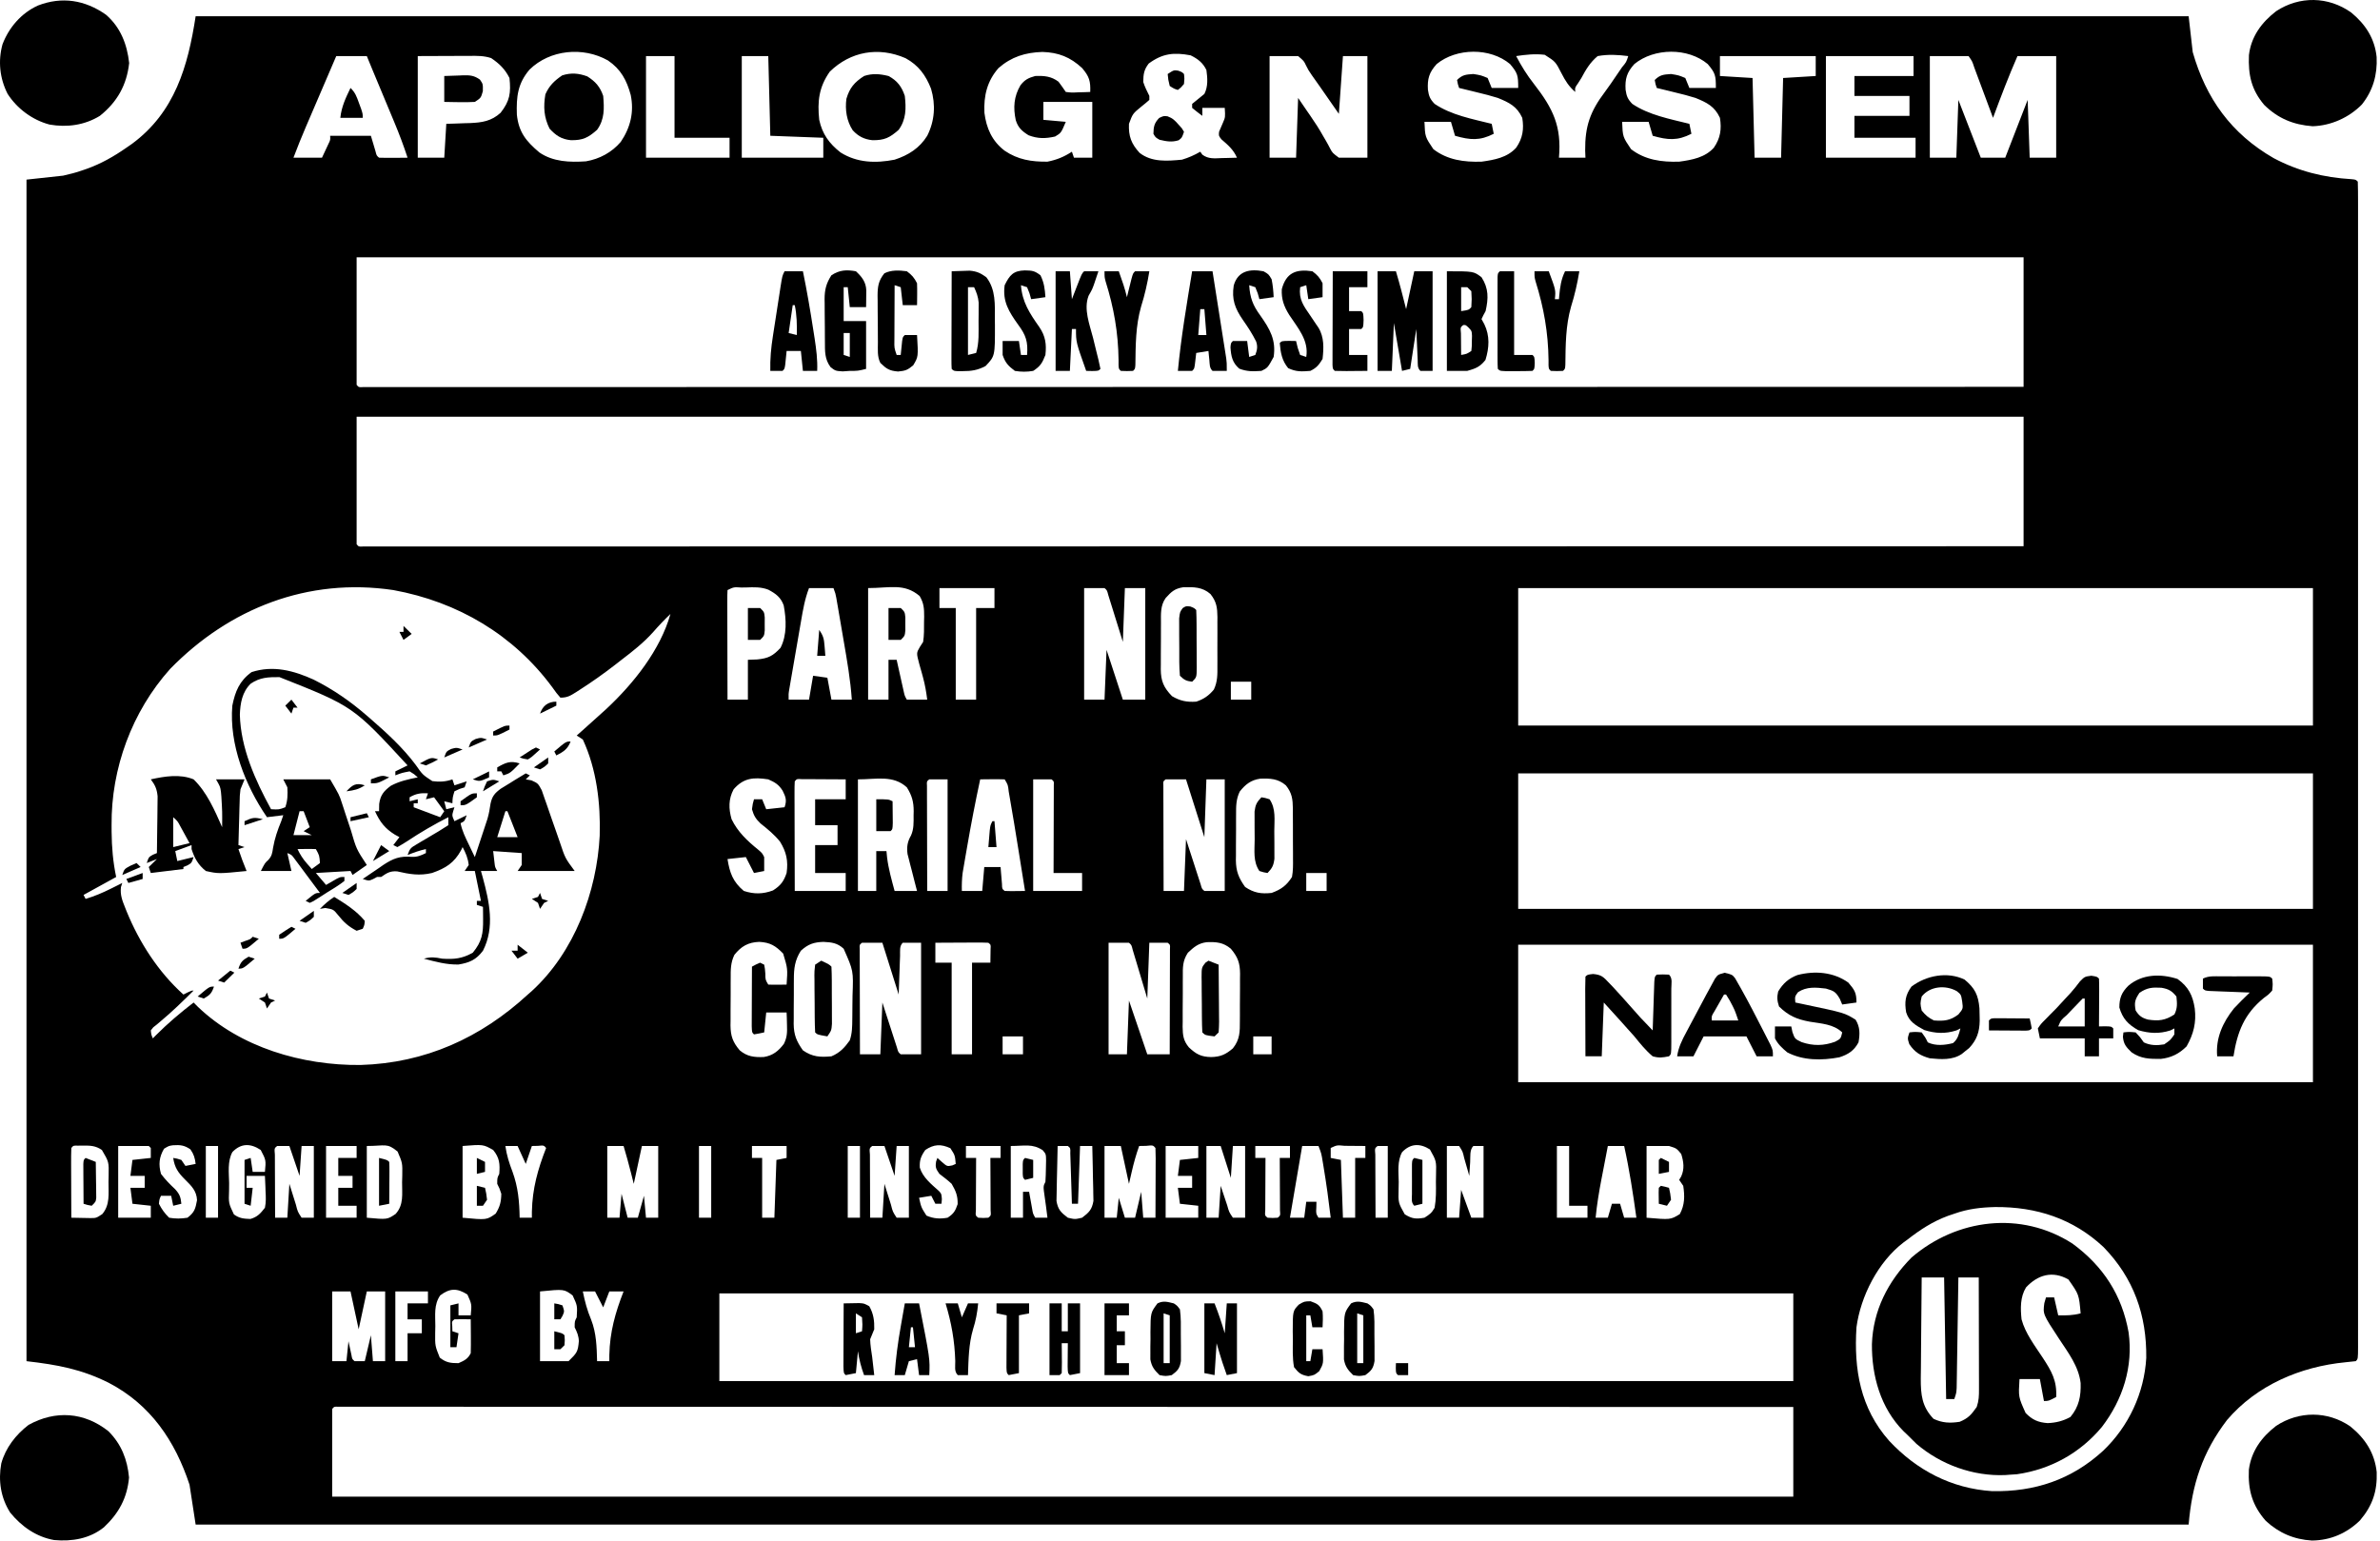<?xml version="1.0" encoding="UTF-8" standalone="no"?><!DOCTYPE svg PUBLIC "-//W3C//DTD SVG 1.1//EN" "http://www.w3.org/Graphics/SVG/1.1/DTD/svg11.dtd"><svg width="100%" height="100%" viewBox="0 0 590 382" version="1.1" xmlns="http://www.w3.org/2000/svg" xmlns:xlink="http://www.w3.org/1999/xlink" xml:space="preserve" xmlns:serif="http://www.serif.com/" style="fill-rule:evenodd;clip-rule:evenodd;stroke-linejoin:round;stroke-miterlimit:2;"><g><path d="M26.252,3.633c3.637,3.121 5.261,7.385 5.766,12c-0.593,5.416 -2.939,9.643 -7.262,13.092c-3.76,2.308 -8.123,2.922 -12.471,2.161c-4.26,-1.121 -8.073,-3.973 -10.408,-7.626c-1.947,-3.837 -2.401,-8.119 -1.261,-12.261c1.575,-4.16 4.664,-7.765 8.795,-9.631c5.949,-2.299 11.668,-1.364 16.841,2.265Z" style="fill-rule:nonzero;"/><path d="M582.851,3.097c3.572,2.931 5.845,6.468 6.315,11.05c0.203,4.386 -0.886,8.275 -3.663,11.768c-3.186,3.236 -7.604,5.233 -12.199,5.388c-4.803,-0.36 -8.59,-1.94 -11.998,-5.278c-3.227,-3.808 -3.99,-7.459 -3.797,-12.359c0.552,-4.582 3.081,-8.063 6.751,-10.897c5.789,-3.804 12.929,-3.683 18.591,0.328Z" style="fill-rule:nonzero;"/><path d="M48.5,4.023l494.063,0c0.334,2.935 0.667,5.869 1.01,8.893c3.285,11.47 9.502,20.213 20.064,26.29c6.107,3.245 12.406,4.808 19.334,5.223c1.017,0.105 1.017,0.105 1.522,0.599c0.05,1.543 0.067,3.075 0.063,4.619c0.001,0.493 0.002,0.987 0.003,1.495c0.002,1.675 -0,3.351 -0.002,5.026c0.001,1.205 0.001,2.409 0.002,3.613c0.002,2.63 0.002,5.26 0.001,7.89c-0.002,3.911 -0.001,7.822 0,11.733c0.003,6.983 0.003,13.966 0.001,20.949c-0.001,6.111 -0.001,12.222 -0.001,18.332c0,0.405 0.001,0.81 0.001,1.227c-0,1.642 -0,3.285 0,4.927c0.002,15.422 0,30.843 -0.003,46.265c-0.002,13.714 -0.002,27.428 0.001,41.142c0.002,15.392 0.003,30.785 0.002,46.177c-0,1.64 -0,3.28 -0.001,4.919c0,0.404 0,0.808 0,1.224c-0,6.108 0,12.216 0.002,18.325c0.001,6.942 0.001,13.885 -0.002,20.827c-0.001,3.89 -0.002,7.78 0,11.67c0.002,2.896 0,5.793 -0.002,8.689c-0.001,1.178 -0,2.356 0.001,3.534c0.001,1.59 -0,3.18 -0.003,4.77c0.002,0.467 0.003,0.934 0.004,1.415c-0.009,3.148 -0.009,3.148 -0.572,3.698c-0.835,0.097 -1.671,0.19 -2.508,0.269c-11.253,1.08 -22.048,5.703 -29.401,14.32c-6.142,8.076 -8.668,15.966 -9.516,25.921l-494.063,0c-0.501,-3.26 -1.001,-6.521 -1.516,-9.88c-3.577,-10.811 -9.606,-19.85 -20.076,-25.292c-6.722,-3.346 -12.633,-4.452 -20.338,-5.338l-0,-292.96c4.501,-0.489 4.501,-0.489 9.093,-0.988c1.666,-0.382 3.125,-0.736 4.704,-1.297c0.373,-0.128 0.746,-0.255 1.13,-0.386c3.592,-1.291 6.706,-3.06 9.827,-5.234c0.456,-0.316 0.913,-0.632 1.383,-0.957c10.645,-7.835 13.894,-19.269 15.793,-31.649Zm82.772,13.233c-2.944,3.451 -3.292,6.732 -3.142,11.177c0.457,4.32 2.268,6.575 5.585,9.368c3.383,2.326 7.512,2.473 11.542,2.2c3.389,-0.578 6.414,-2.223 8.625,-4.817c2.424,-3.581 3.343,-7.411 2.473,-11.639c-0.995,-3.647 -2.438,-6.381 -5.652,-8.561c-6.185,-3.482 -14.395,-2.671 -19.431,2.272Zm74.432,0.507c-2.698,3.846 -3.106,7.359 -2.62,11.95c0.755,3.501 2.446,5.85 5.283,8.086c4.112,2.582 8.711,2.718 13.408,1.794c3.45,-1.124 6.173,-2.863 8.083,-5.928c1.871,-3.735 2.124,-7.687 0.947,-11.671c-1.306,-3.333 -3.095,-5.802 -6.314,-7.565c-6.707,-2.92 -13.658,-1.68 -18.787,3.334Zm41.835,-0.895c-2.839,3.218 -3.703,6.909 -3.504,11.085c0.482,3.828 1.869,7.011 5.02,9.417c3.284,2.228 6.66,2.766 10.609,2.717c2.302,-0.453 4.111,-1.198 6.062,-2.47c0.167,0.489 0.333,0.978 0.505,1.482l4.547,0l-0,-13.832l-12.125,-0l0,4.446c1.834,0.163 3.668,0.326 5.557,0.494c-1.163,2.753 -1.163,2.753 -2.652,3.643c-2.406,0.535 -4.247,0.564 -6.567,-0.308c-1.653,-1.029 -2.62,-1.905 -3.185,-3.762c-0.664,-3.113 -0.469,-5.845 1.162,-8.63c1.066,-1.386 1.965,-1.836 3.665,-2.306c2.254,-0.084 3.964,0.056 5.778,1.42c0.622,0.829 1.216,1.677 1.799,2.532c1.463,0.181 1.463,0.181 3.095,0.093c0.553,-0.013 1.107,-0.027 1.677,-0.041c0.426,-0.017 0.852,-0.034 1.29,-0.052c0.092,-2.681 -0.231,-3.828 -2.02,-5.928c-2.924,-2.71 -5.823,-3.867 -9.837,-3.991c-4.242,0.128 -7.676,1.202 -10.876,3.991Zm37.226,-1.112c-1.192,1.554 -1.324,2.636 -1.358,4.57c0.4,1.228 0.932,2.294 1.516,3.458l-0,0.988c-0.631,0.57 -1.288,1.112 -1.958,1.637c-2.16,1.769 -2.16,1.769 -3.094,4.292c-0.136,3.057 0.56,4.939 2.644,7.208c3.009,2.35 6.846,2.023 10.49,1.684c1.634,-0.492 3.078,-1.125 4.547,-1.976c0.17,0.243 0.34,0.486 0.515,0.736c1.512,1.128 3.066,0.904 4.884,0.839c0.355,-0.007 0.709,-0.013 1.075,-0.02c0.873,-0.018 1.746,-0.044 2.619,-0.073c-0.887,-2.009 -2.204,-3.128 -3.858,-4.554c-0.688,-0.88 -0.688,-0.88 -0.574,-1.901c0.297,-0.725 0.609,-1.444 0.928,-2.159c0.618,-1.428 0.618,-1.428 0.473,-3.736l-5.557,-0l0,1.976c-0.862,-0.633 -1.704,-1.293 -2.526,-1.976l0,-0.988c1.002,-0.834 2.013,-1.657 3.031,-2.471c0.944,-1.844 0.783,-3.919 0.506,-5.928c-0.862,-1.788 -2.107,-2.759 -3.916,-3.643c-4.121,-0.776 -6.959,-0.5 -10.387,2.037Zm71.388,0.124c-1.876,2.075 -2.335,3.677 -2.173,6.37c0.234,1.6 0.516,2.318 1.667,3.511c4.144,2.79 9.343,3.738 14.145,4.94c0.25,1.223 0.25,1.223 0.506,2.47c-3.458,1.761 -5.839,1.567 -9.599,0.494c-0.5,-1.712 -0.5,-1.712 -1.01,-3.458l-6.567,-0c0.15,3.72 0.15,3.72 2.21,6.777c3.487,2.69 7.588,3.232 11.935,3.103c3.195,-0.448 6.368,-1.007 8.588,-3.458c1.641,-2.381 1.961,-4.616 1.515,-7.41c-1.325,-2.862 -3.234,-3.785 -6.062,-4.941c-1.667,-0.528 -3.35,-0.952 -5.052,-1.358c-0.439,-0.109 -0.879,-0.218 -1.332,-0.33c-1.07,-0.265 -2.142,-0.524 -3.214,-0.782c-0.316,-0.926 -0.316,-0.926 -0.506,-1.976c1.345,-1.315 2.156,-1.343 4.042,-1.482c1.894,0.309 1.894,0.309 3.536,0.988c0.333,0.815 0.667,1.63 1.01,2.47l6.568,0c-0,-3.085 -0.113,-3.669 -2.021,-5.928c-4.91,-4.116 -13.262,-4.031 -18.186,-0Zm49.002,-0c-1.876,2.075 -2.334,3.677 -2.173,6.37c0.234,1.6 0.516,2.318 1.668,3.511c4.144,2.79 9.343,3.738 14.145,4.94c0.25,1.223 0.25,1.223 0.505,2.47c-3.458,1.761 -5.839,1.567 -9.599,0.494c-0.5,-1.712 -0.5,-1.712 -1.01,-3.458l-6.567,-0c0.15,3.72 0.15,3.72 2.21,6.777c3.488,2.69 7.589,3.232 11.935,3.103c3.195,-0.448 6.368,-1.007 8.588,-3.458c1.642,-2.381 1.962,-4.616 1.515,-7.41c-1.325,-2.862 -3.233,-3.785 -6.062,-4.941c-1.666,-0.528 -3.35,-0.952 -5.052,-1.358c-0.439,-0.109 -0.879,-0.218 -1.332,-0.33c-1.07,-0.265 -2.142,-0.524 -3.214,-0.782c-0.316,-0.926 -0.316,-0.926 -0.505,-1.976c1.345,-1.315 2.156,-1.343 4.041,-1.482c1.894,0.309 1.894,0.309 3.536,0.988c0.334,0.815 0.667,1.63 1.011,2.47l6.567,0c-0,-3.085 -0.113,-3.669 -2.021,-5.928c-4.91,-4.116 -13.262,-4.031 -18.186,-0Zm-321.798,-1.976c-1.268,2.952 -2.536,5.905 -3.802,8.859c-0.43,1.003 -0.861,2.007 -1.292,3.01c-0.622,1.447 -1.242,2.894 -1.862,4.341c-0.191,0.444 -0.382,0.889 -0.579,1.346c-1.082,2.528 -2.108,5.067 -3.074,7.639l7.073,0c0.333,-0.713 1.385,-2.963 1.578,-3.377c0.505,-1.029 0.505,-1.029 0.442,-2.057l10.104,0c0.378,1.27 0.756,2.541 1.134,3.811c0.275,1.1 0.275,1.1 0.887,1.623c1.188,0.036 2.378,0.042 3.567,0.031c0.652,-0.004 1.304,-0.009 1.976,-0.013c0.757,-0.009 0.757,-0.009 1.529,-0.018c-0.98,-2.982 -2.071,-5.894 -3.286,-8.792c-0.163,-0.393 -0.327,-0.787 -0.496,-1.192c-0.516,-1.243 -1.035,-2.484 -1.554,-3.725c-0.35,-0.839 -0.699,-1.679 -1.049,-2.518c-0.768,-1.846 -1.538,-3.692 -2.309,-5.537c-0.474,-1.142 -0.941,-2.287 -1.41,-3.431l-7.577,-0Zm20.207,-0l-0,25.195l6.567,0c0.167,-2.771 0.334,-5.543 0.505,-8.398c0.658,-0.019 1.316,-0.037 1.993,-0.056c0.873,-0.033 1.745,-0.065 2.617,-0.099c0.433,-0.011 0.865,-0.022 1.31,-0.033c2.961,-0.123 5.284,-0.487 7.541,-2.547c2.305,-2.948 2.584,-4.936 2.2,-8.628c-1.104,-2.199 -2.495,-3.551 -4.547,-4.94c-1.803,-0.588 -3.435,-0.556 -5.31,-0.542c-0.326,0 -0.652,0.001 -0.988,0.001c-1.216,0.003 -2.432,0.01 -3.647,0.016c-2.72,0.01 -5.439,0.02 -8.241,0.031Zm56.58,-0l-0,25.195l20.712,0l0,-4.94l-13.64,0l0,-20.255l-7.072,-0Zm23.743,-0l0,25.195l20.207,0l0,-4.94c-6.501,-0.244 -6.501,-0.244 -13.134,-0.494c-0.167,-6.521 -0.334,-13.042 -0.506,-19.761l-6.567,-0Zm130.841,-0l0,25.195l6.567,0c0.167,-4.891 0.334,-9.781 0.506,-14.821c0.729,1.07 1.458,2.14 2.21,3.243c0.248,0.357 0.497,0.714 0.753,1.081c1.185,1.707 2.293,3.416 3.3,5.229c0.2,0.34 0.399,0.679 0.605,1.029c0.379,0.649 0.738,1.309 1.073,1.98c0.59,1.085 0.59,1.085 2.162,2.259l7.073,0l-0,-25.195l-6.063,-0c-0.333,4.728 -0.666,9.456 -1.01,14.327c-3.631,-5.219 -3.631,-5.219 -4.76,-6.843c-0.635,-0.912 -1.278,-1.819 -1.926,-2.722c-0.892,-1.304 -0.892,-1.304 -1.453,-2.429c-0.529,-1.126 -0.529,-1.126 -1.964,-2.333l-7.073,-0Zm61.127,-0c1.285,2.459 2.686,4.721 4.412,6.91c4.769,6.124 6.875,10.542 6.196,18.285l6.568,0c-0.023,-0.586 -0.045,-1.171 -0.068,-1.775c-0.057,-6.038 1.254,-9.722 4.898,-14.542c1.007,-1.35 1.946,-2.741 2.887,-4.135c0.447,-0.66 0.897,-1.318 1.351,-1.973c1.067,-1.28 1.067,-1.28 1.54,-2.77c-2.62,-0.331 -4.966,-0.471 -7.577,-0c-1.865,1.551 -2.915,3.33 -4.042,5.434c-0.426,0.67 -0.426,0.67 -0.86,1.353c-0.739,1.045 -0.739,1.045 -0.655,2.105c-1.601,-1.371 -2.456,-2.761 -3.405,-4.61c-1.491,-2.901 -1.491,-2.901 -4.162,-4.601c-2.393,-0.29 -4.711,-0.04 -7.083,0.319Zm50.517,-0l0,4.94c2.668,0.163 5.335,0.326 8.083,0.494c0.25,9.782 0.25,9.782 0.505,19.761l6.568,0c0.166,-6.521 0.333,-13.042 0.505,-19.761c4.001,-0.244 4.001,-0.244 8.083,-0.494l-0,-4.94l-23.744,-0Zm26.27,-0l-0,25.195l22.227,0l0,-4.94l-15.155,0l0,-5.434l13.64,-0l-0,-4.941l-13.64,0l0,-4.94l14.65,0l0,-4.94l-21.722,-0Zm25.764,-0l-0,25.195l6.567,0c0.167,-4.728 0.333,-9.455 0.505,-14.327c2.751,7.092 2.751,7.092 5.557,14.327l6.062,0c2.751,-7.091 2.751,-7.091 5.557,-14.327c0.25,7.092 0.25,7.092 0.505,14.327l6.568,0l-0,-25.195l-9.599,-0c-2.209,5.041 -4.149,10.16 -6.062,15.315c-0.166,-0.447 -0.331,-0.893 -0.502,-1.353c-0.613,-1.651 -1.229,-3.302 -1.844,-4.952c-0.267,-0.716 -0.533,-1.431 -0.799,-2.147c-0.381,-1.027 -0.764,-2.053 -1.147,-3.079c-0.178,-0.482 -0.178,-0.482 -0.36,-0.975c-0.497,-1.523 -0.497,-1.523 -1.41,-2.809l-9.598,-0Zm-389.997,49.897l-0,31.618c0.521,0.62 0.521,0.62 1.653,0.555c0.773,0 0.773,0 1.561,0c0.593,0.001 1.185,0.002 1.796,0.004c0.661,-0.002 1.322,-0.003 2.003,-0.004c0.704,0 1.409,0.001 2.113,0.001c1.954,0.002 3.907,0 5.861,-0.002c2.119,-0.001 4.237,-0 6.356,0.001c3.719,0.001 7.438,-0 11.157,-0.002c5.53,-0.003 11.06,-0.003 16.591,-0.003c9.301,0.001 18.602,-0.001 27.903,-0.004c9.214,-0.003 18.428,-0.005 27.642,-0.005c0.572,-0 1.144,-0 1.734,-0c2.905,-0 5.811,-0.001 8.716,-0.001c20.598,-0.001 41.196,-0.004 61.794,-0.009c20.015,-0.004 40.03,-0.008 60.045,-0.01c0.617,-0 1.233,-0 1.869,-0c6.191,-0.001 12.383,-0.001 18.575,-0.002c12.614,-0.001 25.228,-0.003 37.842,-0.004c0.58,-0 1.16,-0 1.758,-0c30.026,-0.004 60.052,-0.01 90.079,-0.016c0.634,0 0.634,0 1.28,0c8.302,-0.002 16.605,-0.003 24.907,-0.005l-0,-32.112l-413.235,-0Zm-0,39.522l-0,31.618c0.521,0.621 0.521,0.621 1.653,0.556c0.773,-0 0.773,-0 1.561,-0c0.593,0.001 1.185,0.002 1.796,0.003c0.661,-0.001 1.322,-0.003 2.003,-0.004c0.704,0.001 1.409,0.001 2.113,0.002c1.954,0.001 3.907,-0 5.861,-0.002c2.119,-0.002 4.237,-0.001 6.356,0c3.719,0.001 7.438,0 11.157,-0.002c5.53,-0.003 11.06,-0.003 16.591,-0.002c9.301,0 18.602,-0.001 27.903,-0.004c9.214,-0.003 18.428,-0.005 27.642,-0.006c0.572,0 1.144,0 1.734,0c2.905,-0 5.811,-0 8.716,-0c20.598,-0.001 41.196,-0.005 61.794,-0.009c20.015,-0.005 40.03,-0.008 60.045,-0.011c0.617,0 1.233,0 1.869,0c6.191,-0 12.383,-0.001 18.575,-0.002c12.614,-0.001 25.228,-0.002 37.842,-0.004c0.58,0 1.16,0 1.758,0c30.026,-0.003 60.052,-0.009 90.079,-0.015c0.634,-0 0.634,-0 1.28,-0c8.302,-0.002 16.605,-0.004 24.907,-0.006l-0,-32.112l-413.235,0Zm-46.224,62.526c-9.498,10.601 -14.643,24.713 -14.524,38.72c0.002,0.56 0.004,1.12 0.006,1.697c0.04,3.837 0.341,7.414 1.131,11.178c-4.001,2.201 -4.001,2.201 -8.083,4.447c0.166,0.326 0.333,0.652 0.505,0.988c2.202,-0.666 4.2,-1.507 6.252,-2.532c0.535,-0.266 1.07,-0.533 1.622,-0.807c0.402,-0.202 0.805,-0.405 1.219,-0.613c-0.108,0.333 -0.216,0.666 -0.327,1.009c-0.232,1.909 0.317,3.327 1.022,5.073c0.205,0.517 0.205,0.517 0.414,1.044c3.149,7.653 7.815,14.927 14.046,20.539c0.323,-0.163 0.646,-0.326 0.979,-0.494c1.042,-0.494 1.042,-0.494 1.547,-0.494c-2.665,2.655 -5.338,5.261 -8.238,7.671c-0.282,0.24 -0.564,0.48 -0.855,0.728c-0.297,0.235 -0.595,0.47 -0.902,0.712c-0.303,0.381 -0.303,0.381 -0.613,0.77c0.115,1.068 0.115,1.068 0.505,1.976c0.264,-0.269 0.527,-0.539 0.799,-0.816c2.932,-2.938 6.013,-5.532 9.304,-8.077c0.542,0.546 0.542,0.546 1.096,1.102c10.494,10.036 25.826,14.527 40.265,14.387c16.068,-0.465 29.861,-6.76 41.488,-17.465c0.305,-0.266 0.61,-0.532 0.924,-0.806c10.626,-9.663 16.198,-24.696 16.9,-38.595c0.241,-7.98 -0.765,-16.506 -4.184,-23.835c-0.5,-0.326 -1,-0.652 -1.515,-0.988c0.379,-0.335 0.758,-0.67 1.148,-1.015c1.377,-1.221 2.745,-2.452 4.108,-3.689c0.699,-0.633 1.401,-1.265 2.102,-1.896c6.774,-6.329 13.358,-14.595 15.88,-23.536c-1.543,1.462 -2.964,2.97 -4.357,4.57c-2.341,2.589 -4.985,4.675 -7.767,6.793c-0.517,0.403 -1.034,0.806 -1.567,1.222c-2.864,2.216 -5.794,4.299 -8.853,6.25c-0.299,0.193 -0.598,0.386 -0.906,0.585c-1.396,0.871 -2.14,1.33 -3.83,1.33c-0.947,-1.089 -0.947,-1.089 -2.02,-2.594c-9.57,-12.947 -23.361,-21.163 -39.404,-24.084c-21.213,-3.159 -40.697,4.571 -55.317,19.545Zm138.166,-19.545c-0.047,0.849 -0.059,1.7 -0.057,2.55c-0,0.544 -0,1.088 -0,1.649c0.002,0.592 0.005,1.183 0.008,1.793c0,0.602 0.001,1.205 0.002,1.826c0.003,1.933 0.009,3.866 0.015,5.799c0.003,1.307 0.005,2.613 0.007,3.92c0.006,3.212 0.014,6.423 0.025,9.635l5.052,-0l-0,-9.881c0.771,-0.03 1.542,-0.061 2.336,-0.093c2.738,-0.269 3.901,-0.886 5.746,-2.871c1.648,-3.178 1.443,-7.095 0.794,-10.537c-0.717,-1.99 -1.954,-2.898 -3.8,-3.883c-1.821,-0.706 -3.587,-0.629 -5.518,-0.555c-0.39,0.004 -0.779,0.009 -1.18,0.014c-1.869,-0.122 -1.869,-0.122 -3.43,0.634Zm20.207,-0.494c-1.044,2.706 -1.509,5.441 -1.993,8.281c-0.088,0.507 -0.177,1.015 -0.268,1.538c-0.185,1.069 -0.369,2.138 -0.552,3.208c-0.281,1.639 -0.566,3.278 -0.852,4.917c-0.179,1.04 -0.359,2.08 -0.538,3.12c-0.128,0.736 -0.128,0.736 -0.259,1.488c-0.077,0.455 -0.155,0.91 -0.235,1.379c-0.069,0.4 -0.137,0.8 -0.208,1.213c-0.181,1.109 -0.181,1.109 -0.147,2.522l5.052,-0c0.333,-1.957 0.667,-3.913 1.01,-5.929c1.167,0.163 2.334,0.326 3.537,0.494c0.5,2.69 0.5,2.69 1.01,5.435l5.052,-0c-0.341,-4.931 -1.184,-9.761 -2.027,-14.628c-0.248,-1.438 -0.493,-2.877 -0.738,-4.315c-0.157,-0.916 -0.314,-1.832 -0.472,-2.748c-0.073,-0.429 -0.146,-0.859 -0.221,-1.301c-0.069,-0.398 -0.139,-0.795 -0.21,-1.205c-0.06,-0.349 -0.12,-0.698 -0.182,-1.058c-0.193,-1.034 -0.193,-1.034 -0.697,-2.411l-6.062,0Zm14.65,0l0,27.666l5.052,-0l-0,-9.881l2.021,0c0.14,0.631 0.28,1.261 0.424,1.911c0.185,0.824 0.369,1.649 0.554,2.474c0.093,0.415 0.185,0.831 0.28,1.26c0.089,0.398 0.179,0.796 0.271,1.206c0.123,0.551 0.123,0.551 0.248,1.113c0.217,0.964 0.217,0.964 0.748,1.917l5.052,-0c-0.235,-1.894 -0.544,-3.703 -1.05,-5.547c-0.096,-0.356 -0.192,-0.713 -0.292,-1.08c-0.201,-0.734 -0.409,-1.466 -0.623,-2.196c-0.726,-2.75 -0.726,-2.75 0.128,-4.219c0.273,-0.424 0.546,-0.848 0.827,-1.285c0.247,-1.648 0.234,-3.278 0.221,-4.94c0.01,-0.44 0.02,-0.879 0.031,-1.332c-0.002,-2.042 -0.067,-3.292 -1.118,-5.091c-3.809,-3.26 -7.465,-1.976 -12.774,-1.976Zm17.681,0l0,4.94l4.042,0l-0,22.726l5.052,-0l-0,-22.726l4.546,0l0,-4.94l-13.64,0Zm35.868,0l-0,27.666l5.052,-0c0.166,-4.076 0.333,-8.152 0.505,-12.351c1.334,4.076 2.667,8.151 4.041,12.351l5.557,-0l0,-27.666l-5.052,0c-0.166,4.402 -0.333,8.804 -0.505,13.339c-0.286,-0.922 -0.571,-1.843 -0.866,-2.793c-0.374,-1.199 -0.748,-2.399 -1.123,-3.599c-0.283,-0.912 -0.283,-0.912 -0.571,-1.844c-0.271,-0.867 -0.271,-0.867 -0.548,-1.751c-0.166,-0.535 -0.333,-1.071 -0.505,-1.623c-0.309,-1.192 -0.309,-1.192 -0.933,-1.729l-5.052,0Zm20.207,2.47c-1.34,1.895 -1.165,3.973 -1.162,6.189c-0.002,0.408 -0.005,0.816 -0.007,1.237c-0.003,0.861 -0.003,1.723 -0.001,2.584c0.002,1.316 -0.01,2.63 -0.023,3.946c-0.001,0.838 -0.001,1.677 -0.001,2.515c-0.005,0.392 -0.009,0.783 -0.014,1.187c0.025,2.917 0.705,4.518 2.787,6.673c1.978,1.178 3.69,1.521 5.999,1.359c1.838,-0.588 3.159,-1.517 4.38,-3.005c0.931,-1.998 0.889,-3.747 0.873,-5.919c0.001,-0.429 0.003,-0.858 0.004,-1.3c0.001,-0.906 -0.002,-1.811 -0.008,-2.716c-0.008,-1.383 -0,-2.764 0.01,-4.147c-0.001,-0.881 -0.003,-1.762 -0.006,-2.644c0.003,-0.411 0.006,-0.823 0.009,-1.247c-0.028,-2.313 -0.216,-3.81 -1.726,-5.7c-1.993,-1.766 -4.16,-1.758 -6.737,-1.69c-2.144,0.332 -2.947,1.1 -4.377,2.678Zm87.396,-2.47l-0,34.088l197.019,0l-0,-34.088l-197.019,0Zm-71.23,23.219l-0,4.447l5.051,-0l0,-4.447l-5.051,0Zm71.23,22.726l-0,33.594l197.019,-0l-0,-33.594l-197.019,-0Zm-194.494,3.952c-1.302,2.437 -1.245,4.808 -0.505,7.411c1.544,3.169 3.907,5.377 6.641,7.593c0.937,0.805 0.937,0.805 1.442,1.793c0.02,1.153 0.022,2.306 0,3.458c-1.25,0.245 -1.25,0.245 -2.526,0.494c-0.667,-1.304 -1.333,-2.608 -2.021,-3.952c-2.25,0.245 -2.25,0.245 -4.546,0.494c0.531,3.377 1.333,5.641 4.041,7.905c2.565,0.836 4.737,0.796 7.231,-0.124c1.902,-1.211 2.665,-2.231 3.378,-4.323c0.428,-2.976 -0.041,-5.208 -1.632,-7.773c-1.395,-1.747 -3.074,-3.117 -4.831,-4.508c-1.205,-1.143 -1.675,-1.957 -2.125,-3.528c0.189,-1.389 0.189,-1.389 0.505,-2.47l2.021,0c0.333,0.815 0.667,1.631 1.01,2.47c2.251,-0.244 2.251,-0.244 4.547,-0.494c0.59,-1.731 0.313,-2.473 -0.476,-4.091c-0.968,-1.537 -1.885,-2.091 -3.566,-2.825c-3.673,-0.567 -6.137,-0.356 -8.588,2.47Zm15.156,-1.976c-0.048,0.849 -0.06,1.7 -0.058,2.55c0,0.544 0,1.088 0,1.649c0.003,0.592 0.006,1.183 0.008,1.793c0.001,0.602 0.002,1.205 0.003,1.826c0.002,1.933 0.009,3.866 0.015,5.799c0.003,1.307 0.005,2.613 0.007,3.92c0.005,3.212 0.015,6.423 0.025,9.635l12.629,-0l0,-4.447l-7.578,0l0,-6.916l5.557,-0l0,-4.94l-5.557,-0l0,-6.423l7.578,0l0,-4.94c-2.01,-0.014 -4.02,-0.023 -6.03,-0.031c-0.574,-0.004 -1.148,-0.008 -1.74,-0.012c-0.545,-0.002 -1.091,-0.004 -1.653,-0.005c-0.505,-0.003 -1.01,-0.005 -1.531,-0.008c-1.151,-0.073 -1.151,-0.073 -1.675,0.55Zm15.66,-0.494l0,27.666l4.547,-0l-0,-9.881l2.526,0c0.052,0.53 0.104,1.06 0.158,1.606c0.352,2.817 1.12,5.536 1.862,8.275l5.557,-0c-0.188,-0.721 -0.376,-1.441 -0.57,-2.183c-0.242,-0.95 -0.483,-1.9 -0.724,-2.85c-0.187,-0.711 -0.187,-0.711 -0.378,-1.437c-0.116,-0.46 -0.231,-0.92 -0.35,-1.394c-0.163,-0.633 -0.163,-0.633 -0.329,-1.278c-0.243,-1.717 -0.025,-3.096 0.858,-4.602c0.726,-1.618 0.649,-3.232 0.641,-4.968c0.008,-0.343 0.016,-0.686 0.025,-1.04c0.002,-2.352 -0.442,-3.939 -1.699,-5.938c-3.394,-3.105 -7.532,-1.976 -12.124,-1.976Zm17.681,-0c-0.63,0.506 -0.63,0.506 -0.565,1.585c0.001,0.482 0.002,0.963 0.003,1.459c-0,0.544 -0,1.088 0,1.649c0.003,0.592 0.005,1.183 0.008,1.793c0.001,0.602 0.001,1.205 0.002,1.826c0.003,1.933 0.009,3.866 0.016,5.799c0.002,1.307 0.005,2.613 0.007,3.92c0.005,3.212 0.014,6.423 0.024,9.635l5.052,-0l0,-27.666l-4.547,-0Zm12.63,-0c-1.197,5.557 -2.273,11.131 -3.239,16.731c-0.169,0.98 -0.34,1.96 -0.512,2.94c-0.104,0.609 -0.207,1.218 -0.314,1.846c-0.14,0.814 -0.14,0.814 -0.282,1.644c-0.197,1.52 -0.236,2.974 -0.2,4.505l5.052,-0c0.167,-1.957 0.333,-3.913 0.505,-5.929l4.042,0c0.03,0.387 0.061,0.773 0.092,1.172c0.064,0.75 0.064,0.75 0.129,1.515c0.041,0.498 0.082,0.997 0.124,1.511c0.024,1.205 0.024,1.205 0.665,1.731c0.852,0.035 1.705,0.041 2.557,0.031c0.465,-0.005 0.929,-0.009 1.407,-0.014c0.359,-0.006 0.718,-0.011 1.088,-0.017c-0.403,-2.52 -0.807,-5.04 -1.212,-7.56c-0.137,-0.853 -0.274,-1.706 -0.41,-2.559c-0.717,-4.486 -1.447,-8.968 -2.236,-13.442c-0.062,-0.358 -0.124,-0.717 -0.187,-1.086c-0.181,-1.651 -0.181,-1.651 -1.007,-3.019c-1.02,-0.036 -2.042,-0.041 -3.063,-0.031c-0.558,0.005 -1.116,0.009 -1.691,0.014c-0.432,0.005 -0.863,0.011 -1.308,0.017Zm13.134,-0l0,27.666l12.125,-0l-0,-4.447l-7.073,0c0.003,-0.685 0.006,-1.371 0.008,-2.078c0.009,-2.535 0.015,-5.069 0.02,-7.604c0.003,-1.099 0.006,-2.198 0.01,-3.296c0.006,-1.576 0.009,-3.152 0.012,-4.728c0.002,-0.494 0.005,-0.989 0.007,-1.498c0.001,-0.455 0.001,-0.91 0.001,-1.379c0.001,-0.604 0.001,-0.604 0.003,-1.22c0.043,-0.929 0.043,-0.929 -0.566,-1.416l-4.547,-0Zm32.837,-0c-0.63,0.506 -0.63,0.506 -0.566,1.585c0.001,0.482 0.002,0.963 0.003,1.459c0.001,0.544 0.001,1.088 0.001,1.649c0.002,0.592 0.005,1.183 0.008,1.793c0,0.602 0.001,1.205 0.002,1.826c0.003,1.933 0.009,3.866 0.015,5.799c0.003,1.307 0.005,2.613 0.007,3.92c0.006,3.212 0.014,6.423 0.025,9.635l5.052,-0c0.166,-4.239 0.333,-8.478 0.505,-12.845c0.286,0.886 0.572,1.772 0.866,2.684c0.374,1.154 0.749,2.307 1.123,3.46c0.283,0.878 0.283,0.878 0.571,1.773c0.181,0.556 0.362,1.111 0.548,1.684c0.166,0.515 0.333,1.029 0.505,1.56c0.316,1.151 0.316,1.151 0.933,1.684l5.052,-0l0,-27.666l-4.546,-0c-0.167,4.728 -0.334,9.456 -0.506,14.327c-2.25,-7.092 -2.25,-7.092 -4.546,-14.327l-5.052,-0Zm18.372,3.018c-0.912,1.885 -0.918,3.612 -0.91,5.655c-0.002,0.405 -0.005,0.809 -0.008,1.227c-0.003,0.854 -0.002,1.709 0.002,2.563c0.004,1.301 -0.01,2.6 -0.026,3.9c-0.001,0.833 -0.001,1.666 0.001,2.499c-0.006,0.385 -0.012,0.77 -0.018,1.167c0.036,2.76 0.667,4.378 2.289,6.649c2.191,1.475 3.937,1.757 6.567,1.482c2.378,-0.867 3.708,-1.851 5.052,-3.953c0.288,-1.53 0.271,-3.032 0.251,-4.585c0,-0.44 0.001,-0.88 0.002,-1.334c-0.001,-0.928 -0.007,-1.857 -0.017,-2.785c-0.015,-1.418 -0.011,-2.836 -0.004,-4.254c-0.003,-0.904 -0.007,-1.808 -0.013,-2.712c0.002,-0.422 0.003,-0.845 0.005,-1.28c-0.038,-2.334 -0.207,-3.873 -1.74,-5.775c-1.941,-1.668 -3.86,-1.735 -6.346,-1.656c-2.315,0.327 -3.687,1.424 -5.087,3.192Zm16.485,20.201l0,4.447l5.052,-0l0,-4.447l-5.052,0Zm-141.771,20.302c-0.94,1.96 -0.916,3.647 -0.908,5.787c-0.002,0.418 -0.005,0.835 -0.008,1.265c-0.003,0.879 -0.002,1.759 0.002,2.639c0.004,1.342 -0.01,2.682 -0.026,4.023c-0.001,0.857 -0.001,1.714 0.001,2.572c-0.006,0.398 -0.012,0.796 -0.018,1.207c0.033,2.617 0.534,4.089 2.289,6.174c1.864,1.562 3.576,1.741 5.954,1.656c2.258,-0.351 3.651,-1.495 4.984,-3.246c0.836,-1.687 0.834,-2.875 0.776,-4.74c-0.014,-0.573 -0.028,-1.147 -0.042,-1.738c-0.026,-0.653 -0.026,-0.653 -0.053,-1.318l-5.052,-0c-0.166,1.63 -0.333,3.26 -0.505,4.94c-0.837,0.189 -1.679,0.353 -2.526,0.494c-0.505,-0.494 -0.505,-0.494 -0.562,-2.047c-0,-0.687 0.003,-1.374 0.008,-2.062c0,-0.361 0.001,-0.722 0.002,-1.094c0.003,-1.158 0.009,-2.316 0.015,-3.474c0.003,-0.783 0.005,-1.566 0.007,-2.349c0.006,-1.924 0.015,-3.847 0.025,-5.771c0.947,-0.525 0.947,-0.525 2.021,-0.988c0.333,0.163 0.667,0.326 1.01,0.494c0.191,1.003 0.191,1.003 0.284,2.223c0.009,1.507 0.009,1.507 0.726,2.717c0.768,0.036 1.537,0.042 2.305,0.031c0.418,-0.004 0.835,-0.009 1.265,-0.014c0.323,-0.005 0.645,-0.011 0.977,-0.017c0.273,-3.957 0.273,-3.957 -0.852,-7.688c-1.872,-1.93 -3.21,-2.764 -5.936,-2.903c-2.747,0.099 -4.464,1.101 -6.163,3.227Zm16.487,-1.034c-1.501,2.357 -1.745,4.415 -1.734,7.13c-0.003,0.394 -0.006,0.787 -0.008,1.192c-0.004,0.828 -0.003,1.657 0.001,2.485c0.005,1.26 -0.01,2.519 -0.026,3.779c-0.001,0.808 -0,1.617 0.001,2.425c-0.006,0.373 -0.011,0.745 -0.017,1.129c0.036,2.722 0.697,4.318 2.288,6.561c2.373,1.635 4.268,1.744 7.073,1.482c2.092,-0.883 3.249,-2.14 4.547,-3.952c0.605,-1.777 0.606,-3.419 0.625,-5.27c0.004,-0.373 0.008,-0.745 0.012,-1.129c0.007,-0.788 0.013,-1.577 0.017,-2.365c0.006,-0.802 0.016,-1.603 0.031,-2.405c0.221,-6.087 0.221,-6.087 -2.201,-11.556c-1.562,-1.439 -2.943,-1.598 -5.02,-1.699c-2.397,0.081 -3.79,0.562 -5.589,2.193Zm15.156,-1.977c-0.631,0.507 -0.631,0.507 -0.566,1.585c0.001,0.482 0.002,0.964 0.003,1.46c0,0.544 0,1.088 0,1.648c0.003,0.592 0.005,1.184 0.008,1.794c0.001,0.602 0.001,1.204 0.002,1.825c0.003,1.933 0.009,3.866 0.016,5.799c0.002,1.307 0.005,2.614 0.007,3.921c0.005,3.211 0.014,6.423 0.024,9.634l5.052,0c0.167,-4.239 0.334,-8.477 0.505,-12.845c0.286,0.886 0.572,1.772 0.867,2.685c0.374,1.153 0.748,2.307 1.122,3.46c0.283,0.877 0.283,0.877 0.572,1.772c0.18,0.556 0.361,1.112 0.547,1.684c0.167,0.515 0.334,1.03 0.505,1.56c0.316,1.151 0.316,1.151 0.934,1.684l5.052,0l-0,-27.666l-4.547,0c-0.881,0.863 -0.623,2.071 -0.665,3.244c-0.019,0.501 -0.038,1.001 -0.058,1.516c-0.033,0.961 -0.033,0.961 -0.066,1.941c-0.073,2.027 -0.146,4.055 -0.221,6.144c-1.334,-4.239 -2.668,-8.477 -4.042,-12.845l-5.051,0Zm18.186,0l-0,4.941l4.041,-0l0,22.725l5.052,0l0,-22.725l4.547,-0c0.01,-0.724 0.043,-3.006 0.049,-3.426c0.068,-1.016 0.068,-1.016 -0.554,-1.515c-0.974,-0.043 -1.949,-0.052 -2.923,-0.048c-0.591,0.002 -1.182,0.003 -1.791,0.005c-0.622,0.004 -1.244,0.008 -1.885,0.013c-0.624,0.002 -1.249,0.004 -1.892,0.006c-1.548,0.006 -3.096,0.014 -4.644,0.024Zm42.94,0l0,27.666l4.547,0c0.166,-4.402 0.333,-8.803 0.505,-13.339c1.5,4.402 3.001,8.804 4.546,13.339l5.557,0c0.013,-3.86 0.022,-7.721 0.028,-11.582c0.003,-1.314 0.006,-2.629 0.01,-3.943c0.007,-1.885 0.009,-3.77 0.012,-5.654c0.002,-0.592 0.005,-1.184 0.008,-1.794c-0,-0.544 -0,-1.088 -0,-1.648c0.001,-0.723 0.001,-0.723 0.003,-1.46c0.065,-1.078 0.065,-1.078 -0.566,-1.585l-4.546,0c-0.167,4.565 -0.334,9.13 -0.506,13.833c-1.989,-6.638 -1.989,-6.638 -2.614,-8.735c-0.163,-0.54 -0.326,-1.081 -0.494,-1.637c-0.166,-0.557 -0.333,-1.113 -0.505,-1.686c-0.303,-1.232 -0.303,-1.232 -0.933,-1.775l-5.052,0Zm19.651,2.488c-1.329,2.03 -1.26,3.669 -1.246,6.033c-0.003,0.439 -0.006,0.878 -0.009,1.33c-0.004,0.926 -0.002,1.853 0.004,2.779c0.007,1.413 -0.01,2.825 -0.029,4.238c-0.001,0.902 0,1.804 0.003,2.707c-0.007,0.42 -0.013,0.84 -0.02,1.272c0.033,2.089 0.183,3.439 1.556,5.091c1.804,1.703 3.034,2.365 5.538,2.407c2.307,-0.055 3.609,-0.646 5.368,-2.161c1.762,-2.205 1.744,-4.139 1.734,-6.822c0.003,-0.417 0.006,-0.834 0.008,-1.264c0.004,-0.88 0.003,-1.76 -0.001,-2.639c-0.005,-1.342 0.01,-2.682 0.026,-4.023c0.001,-0.858 0.001,-1.715 -0.001,-2.572c0.006,-0.398 0.011,-0.797 0.017,-1.207c-0.033,-2.617 -0.533,-4.089 -2.288,-6.174c-1.886,-1.581 -3.591,-1.713 -5.989,-1.623c-2.089,0.271 -3.2,1.234 -4.671,2.628Zm81.89,-1.993l-0,34.088l197.019,-0l-0,-34.088l-197.019,-0Zm-127.81,22.725l-0,4.446l5.052,0l-0,-4.446l-5.052,-0Zm62.137,-0l-0,4.446l4.546,0l0,-4.446l-4.546,-0Zm-293.003,27.666c-0.045,1.281 -0.059,2.549 -0.05,3.83c0.001,0.383 0.002,0.767 0.003,1.161c0.002,1.229 0.009,2.457 0.015,3.685c0.003,0.831 0.005,1.662 0.007,2.492c0.006,2.041 0.014,4.082 0.025,6.123c0.976,0.024 1.953,0.041 2.93,0.056c0.544,0.01 1.088,0.02 1.649,0.031c1.576,0.014 1.576,0.014 3.093,-0.983c1.962,-2.316 1.532,-5.077 1.547,-7.935c0.011,-0.491 0.021,-0.982 0.032,-1.488c0.072,-3.512 0.072,-3.512 -1.674,-6.478c-1.527,-1.043 -2.806,-1.11 -4.641,-1.081c-0.445,0.003 -0.889,0.006 -1.348,0.01c-1.074,-0.034 -1.074,-0.034 -1.588,0.577Zm11.619,-0.494l-0,17.785l8.083,-0l-0,-2.964c-1.501,-0.163 -3.001,-0.327 -4.547,-0.494c-0.167,-1.305 -0.333,-2.609 -0.505,-3.953l3.536,0l0,-2.964l-3.536,0c0.167,-1.304 0.333,-2.608 0.505,-3.952c2.251,-0.245 2.251,-0.245 4.547,-0.494c0.021,-0.823 0.02,-1.647 -0,-2.47c-0.167,-0.163 -0.334,-0.326 -0.506,-0.494l-7.577,-0Zm11.366,0.679c-1.222,2.091 -1.399,3.906 -0.757,6.237c1.062,1.413 2.201,2.587 3.502,3.792c1.135,1.249 1.386,1.98 1.549,3.619c-0.667,0.163 -1.333,0.326 -2.02,0.494c-0.167,-0.816 -0.334,-1.631 -0.506,-2.471l-2.525,0c-0.401,0.863 -0.401,0.863 -0.506,1.977c0.707,1.382 1.409,2.365 2.526,3.458c1.545,0.277 2.999,0.255 4.547,-0c1.749,-1.335 1.976,-2.226 2.368,-4.354c-0.107,-2.297 -1.367,-3.52 -2.962,-5.102c-1.714,-1.709 -2.602,-2.969 -2.942,-5.365c0.947,0.154 0.947,0.154 2.02,0.494c0.5,0.733 0.5,0.733 1.011,1.482c0.833,-0.163 1.667,-0.326 2.526,-0.494c-0.168,-1.471 -0.442,-2.378 -1.295,-3.613c-1.519,-1.028 -2.493,-1.128 -4.31,-1.015c-1.055,0.149 -1.055,0.149 -2.226,0.861Zm10.356,-0.679l0,17.785l3.031,-0l0,-17.785l-3.031,-0Zm6.583,1.512c-1.243,2.288 -0.855,5.139 -0.805,7.658c-0.005,0.609 -0.011,1.217 -0.016,1.844c-0.12,3.183 -0.12,3.183 1.204,5.954c1.345,0.983 2.44,1.073 4.099,1.127c1.751,-0.513 2.491,-1.37 3.586,-2.78c0.294,-1.386 0.241,-2.699 0.157,-4.107c-0.011,-0.366 -0.022,-0.732 -0.034,-1.109c-0.03,-0.897 -0.075,-1.793 -0.123,-2.689l-4.547,0l-0,2.964l1.516,0c-0.167,1.468 -0.334,2.935 -0.506,4.447c-0.5,-0.163 -1,-0.327 -1.515,-0.494l-0,-10.869c0.5,-0.163 1,-0.326 1.515,-0.494c0.167,1.141 0.334,2.282 0.506,3.458l3.031,0c0.281,-2.908 0.281,-2.908 -1.042,-5.434c-2.495,-1.661 -4.871,-1.719 -7.026,0.524Zm11.099,-1.512c-0.7,0.571 -0.7,0.571 -0.563,2.137c0,0.729 0.003,1.458 0.008,2.187c0.001,0.383 0.002,0.767 0.002,1.161c0.003,1.229 0.009,2.457 0.016,3.685c0.002,0.831 0.005,1.662 0.007,2.492c0.005,2.041 0.014,4.082 0.024,6.123l3.032,-0c0.166,-2.772 0.333,-5.543 0.505,-8.399c1.231,3.922 1.231,3.922 1.617,5.158c0.442,1.76 0.442,1.76 1.414,3.241l3.031,-0l-0,-17.785l-3.031,-0c-0.167,2.445 -0.334,4.891 -0.505,7.41c-0.834,-2.445 -1.667,-4.891 -2.526,-7.41l-3.031,-0Zm12.124,-0l-0,17.785l7.578,-0l-0,-2.964l-4.547,-0l-0,-4.447l3.536,0l0,-2.964l-3.536,0l-0,-4.446l4.547,-0l-0,-2.964l-7.578,-0Zm10.103,-0l0,17.785c5.07,0.466 5.07,0.466 7.136,-0.927c2.08,-2.305 1.584,-4.93 1.61,-7.873c0.022,-0.811 0.022,-0.811 0.045,-1.638c0.053,-3.131 0.053,-3.131 -1.16,-5.964c-2.655,-2.22 -3.029,-1.383 -7.631,-1.383Zm23.744,-0l-0,17.785c5.967,0.573 5.967,0.573 8.209,-1.019c1.052,-1.728 1.352,-2.901 1.389,-4.91c-0.437,-1.336 -0.437,-1.336 -1.01,-2.47c-0,-1.482 -0,-1.482 0.505,-2.47c0.19,-2.456 0.08,-3.978 -1.516,-5.928c-2.472,-1.393 -2.472,-1.393 -7.577,-0.988Zm10.609,-0c0.311,2.274 0.948,4.245 1.768,6.391c1.385,3.8 1.704,7.371 1.768,11.394l3.031,-0c0.001,-0.503 0.002,-1.006 0.004,-1.525c0.123,-5.692 1.46,-10.468 3.532,-15.766c-0.568,-0.67 -0.568,-0.67 -2.052,-0.525c-0.735,0.015 -0.735,0.015 -1.484,0.031c-0.5,1.467 -1,2.934 -1.516,4.446c-0.667,-1.467 -1.333,-2.935 -2.02,-4.446l-3.031,-0Zm25.258,-0l0,17.785l3.031,-0c0.167,-1.957 0.334,-3.913 0.506,-5.929c0.5,1.957 1,3.913 1.515,5.929l2.526,-0c0.5,-1.794 1,-3.587 1.516,-5.435c0.166,1.794 0.333,3.587 0.505,5.435l3.031,-0l-0,-17.785l-4.042,-0c-0.666,3.097 -1.333,6.195 -2.02,9.386c-0.23,-0.907 -0.459,-1.814 -0.695,-2.748c-0.569,-2.227 -1.166,-4.437 -1.831,-6.638l-4.042,-0Zm22.733,-0l0,17.785l3.031,-0l0,-17.785l-3.031,-0Zm13.135,-0l-0,2.964l2.526,-0l-0,14.821l3.031,-0c0.167,-4.728 0.333,-9.456 0.505,-14.327c0.834,-0.163 1.667,-0.326 2.526,-0.494l0,-2.964l-8.588,-0Zm23.743,-0l0,17.785l3.031,-0l0,-17.785l-3.031,-0Zm6.062,-0c-0.699,0.571 -0.699,0.571 -0.562,2.137c0,0.729 0.003,1.458 0.008,2.187c0.001,0.383 0.001,0.767 0.002,1.161c0.003,1.229 0.009,2.457 0.016,3.685c0.002,0.831 0.005,1.662 0.007,2.492c0.005,2.041 0.014,4.082 0.024,6.123l3.031,-0c0.167,-2.772 0.334,-5.543 0.506,-8.399c1.231,3.922 1.231,3.922 1.617,5.158c0.442,1.76 0.442,1.76 1.414,3.241l3.031,-0l-0,-17.785l-3.031,-0c-0.167,2.445 -0.334,4.891 -0.506,7.41c-0.833,-2.445 -1.667,-4.891 -2.525,-7.41l-3.032,-0Zm13.167,0.988c-1.066,1.515 -1.471,2.53 -1.36,4.384c0.732,2.42 2.863,4.121 4.722,5.774c0.647,0.71 0.647,0.71 0.742,2.038c-0.031,0.377 -0.062,0.754 -0.095,1.143l-1.515,-0c-0.333,-0.653 -0.667,-1.305 -1.01,-1.977c-1.001,0.163 -2.001,0.326 -3.031,0.494c0.534,2.381 0.534,2.381 1.831,4.416c1.763,0.771 3.343,0.864 5.241,0.525c1.518,-0.99 1.92,-1.682 2.494,-3.366c0.042,-2.069 -0.446,-3.232 -1.484,-5.033c-0.957,-0.902 -1.983,-1.664 -3.031,-2.47c-0.863,-1.212 -1.069,-1.631 -0.821,-3.088c0.105,-0.285 0.209,-0.57 0.316,-0.864c0.563,0.504 0.563,0.504 1.137,1.019c1.268,1.097 1.268,1.097 2.557,0.833c0.282,-0.122 0.563,-0.244 0.853,-0.37c-0.188,-2.129 -0.188,-2.129 -1.326,-3.891c-2.356,-1.091 -4.074,-0.996 -6.22,0.433Zm10.072,-0.988l-0,2.964l2.526,-0c-0.004,0.647 -0.004,0.647 -0.009,1.307c-0.008,1.596 -0.014,3.191 -0.019,4.787c-0.003,0.691 -0.006,1.383 -0.011,2.074c-0.006,0.992 -0.008,1.984 -0.011,2.976c-0.002,0.598 -0.005,1.196 -0.008,1.811c-0.103,1.326 -0.103,1.326 0.563,1.866c1.263,0.082 1.263,0.082 2.526,-0c0.665,-0.54 0.665,-0.54 0.562,-1.866c-0.004,-0.896 -0.004,-0.896 -0.008,-1.811c-0.002,-0.644 -0.003,-1.289 -0.005,-1.953c-0.004,-0.687 -0.008,-1.373 -0.013,-2.059c-0.002,-0.688 -0.005,-1.376 -0.007,-2.064c-0.006,-1.689 -0.014,-3.379 -0.024,-5.068l2.526,-0l-0,-2.964l-8.588,-0Zm11.114,-0l-0,17.785l3.031,-0l-0,-6.423l1.515,0c0.067,0.381 0.134,0.762 0.203,1.154c0.09,0.496 0.179,0.991 0.271,1.502c0.088,0.493 0.176,0.986 0.266,1.493c0.208,1.27 0.208,1.27 0.776,2.274l3.031,-0c-0.073,-0.571 -0.146,-1.141 -0.221,-1.729c-0.045,-0.358 -0.09,-0.716 -0.136,-1.085c-0.098,-0.75 -0.202,-1.498 -0.312,-2.246c-0.395,-2.74 -0.395,-2.74 0.164,-3.833c0.075,-1.141 0.111,-2.284 0.126,-3.427c0.013,-0.616 0.026,-1.232 0.039,-1.866c-0.024,-1.59 -0.024,-1.59 -0.836,-2.552c-2.58,-1.691 -4.492,-1.047 -7.917,-1.047Zm11.619,-0c-0.063,2.135 -0.109,4.271 -0.139,6.407c-0.013,0.726 -0.03,1.452 -0.052,2.178c-0.031,1.046 -0.045,2.092 -0.056,3.138c-0.013,0.629 -0.027,1.258 -0.04,1.905c0.363,2.136 1.084,2.846 2.813,4.157c1.768,0.411 1.768,0.411 3.536,-0c1.728,-1.311 2.449,-2.021 2.812,-4.157c-0.013,-0.628 -0.026,-1.257 -0.04,-1.905c-0.003,-0.336 -0.007,-0.673 -0.011,-1.019c-0.014,-1.068 -0.045,-2.134 -0.078,-3.201c-0.012,-0.727 -0.024,-1.453 -0.034,-2.18c-0.028,-1.775 -0.071,-3.549 -0.123,-5.323l-3.031,-0c-0.167,4.727 -0.334,9.455 -0.506,14.327l-1.515,-0c-0.013,-0.417 -0.025,-0.833 -0.038,-1.262c-0.048,-1.541 -0.099,-3.081 -0.15,-4.621c-0.022,-0.668 -0.043,-1.335 -0.063,-2.003c-0.029,-0.958 -0.062,-1.916 -0.094,-2.873c-0.019,-0.577 -0.038,-1.154 -0.057,-1.748c0.048,-1.286 0.048,-1.286 -0.608,-1.82c-0.842,-0.02 -1.685,-0.021 -2.526,-0Zm11.619,-0l-0,17.785l3.031,-0c0.166,-1.631 0.333,-3.261 0.505,-4.941c0.5,1.631 1,3.261 1.515,4.941l2.526,-0c0.5,-2.12 1.001,-4.239 1.516,-6.423c0.167,2.12 0.333,4.239 0.505,6.423l3.031,-0c0.013,-2.454 0.022,-4.907 0.028,-7.361c0.002,-0.835 0.006,-1.67 0.01,-2.506c0.006,-1.198 0.009,-2.396 0.011,-3.594c0.003,-0.375 0.006,-0.751 0.008,-1.138c0,-0.898 -0.026,-1.795 -0.057,-2.692c-0.598,-0.7 -0.598,-0.7 -2.305,-0.525c-0.573,0.01 -1.146,0.02 -1.736,0.031c-0.751,2.1 -1.333,4.19 -1.832,6.36c-0.229,0.999 -0.458,1.997 -0.694,3.026c-0.667,-3.097 -1.334,-6.195 -2.021,-9.386l-4.041,-0Zm15.155,-0l0,17.785l8.083,-0l-0,-2.964c-1.501,-0.163 -3.001,-0.327 -4.547,-0.494c-0.166,-1.305 -0.333,-2.609 -0.505,-3.953l3.536,0l0,-2.964l-3.536,0c0.167,-1.304 0.334,-2.608 0.505,-3.952c2.251,-0.245 2.251,-0.245 4.547,-0.494l-0,-2.964l-8.083,-0Zm10.104,-0l-0,17.785l3.031,-0c0.166,-2.609 0.333,-5.217 0.505,-7.905c1.231,3.675 1.231,3.675 1.617,4.833c0.464,1.667 0.464,1.667 1.414,3.072l3.031,-0l-0,-17.785l-3.031,-0c-0.167,2.608 -0.334,5.217 -0.505,7.904c-0.834,-2.608 -1.667,-5.217 -2.526,-7.904l-3.536,-0Zm12.124,-0l-0,2.964l2.526,-0c-0.004,0.647 -0.004,0.647 -0.008,1.307c-0.009,1.596 -0.015,3.191 -0.02,4.787c-0.003,0.691 -0.006,1.383 -0.01,2.074c-0.006,0.992 -0.009,1.984 -0.012,2.976c-0.002,0.598 -0.005,1.196 -0.008,1.811c-0.103,1.326 -0.103,1.326 0.563,1.866c1.263,0.082 1.263,0.082 2.526,-0c0.665,-0.54 0.665,-0.54 0.562,-1.866c-0.004,-0.896 -0.004,-0.896 -0.008,-1.811c-0.001,-0.644 -0.003,-1.289 -0.005,-1.953c-0.004,-0.687 -0.008,-1.373 -0.012,-2.059c-0.003,-0.688 -0.005,-1.376 -0.007,-2.064c-0.006,-1.689 -0.015,-3.379 -0.025,-5.068l2.526,-0l-0,-2.964l-8.588,-0Zm11.619,-0c-1,5.869 -2.001,11.738 -3.031,17.785l3.536,-0c0.167,-1.305 0.334,-2.609 0.505,-3.953l2.526,0c-0.01,0.469 -0.021,0.938 -0.031,1.421c-0.083,1.498 -0.083,1.498 0.536,2.532l3.031,-0c-0.506,-4.277 -1.082,-8.535 -1.799,-12.783c-0.096,-0.577 -0.096,-0.577 -0.194,-1.166c-0.319,-1.977 -0.319,-1.977 -1.038,-3.836l-4.041,-0Zm7.072,0.494c-0.02,0.823 -0.021,1.647 0,2.47c1.251,0.244 1.251,0.244 2.526,0.494c0.167,4.728 0.334,9.456 0.505,14.327l3.032,-0l-0,-14.821l2.525,-0l0,-2.964c-1.336,-0.014 -2.673,-0.023 -4.009,-0.031c-0.572,-0.006 -0.572,-0.006 -1.156,-0.013c-1.863,-0.186 -1.863,-0.186 -3.423,0.538Zm11.619,-0.494c-0.699,0.571 -0.699,0.571 -0.562,2.137c0,0.729 0.003,1.458 0.008,2.187c0.001,0.383 0.001,0.767 0.002,1.161c0.003,1.229 0.009,2.457 0.016,3.685c0.002,0.831 0.005,1.662 0.007,2.492c0.005,2.041 0.014,4.082 0.024,6.123l3.031,-0l0,-17.785l-2.526,-0Zm6.08,1.529c-1.226,2.207 -0.879,4.922 -0.838,7.363c-0.01,0.581 -0.02,1.162 -0.03,1.76c-0.089,3.411 -0.089,3.411 1.518,6.28c1.803,1.136 2.783,1.221 4.89,0.853c1.304,-0.822 1.806,-1.176 2.525,-2.47c0.381,-2.146 0.353,-4.251 0.316,-6.423c0.01,-0.581 0.02,-1.161 0.03,-1.76c0.089,-3.411 0.089,-3.411 -1.518,-6.279c-2.485,-1.566 -4.814,-1.489 -6.893,0.676Zm11.097,-1.529l-0,17.785l3.031,-0c0.166,-2.283 0.333,-4.565 0.505,-6.917c0.833,2.283 1.667,4.565 2.526,6.917l3.031,-0l-0,-17.785l-2.526,-0c-0.981,0.958 -0.707,2.703 -0.79,3.983c-0.042,0.637 -0.084,1.275 -0.128,1.931c-0.03,0.494 -0.061,0.988 -0.093,1.496c-0.21,-0.74 -0.21,-0.74 -0.424,-1.496c-0.185,-0.643 -0.369,-1.287 -0.554,-1.931c-0.092,-0.326 -0.185,-0.652 -0.28,-0.987c-0.371,-1.632 -0.371,-1.632 -1.267,-2.996l-3.031,-0Zm27.279,-0l0,17.785l7.578,-0l-0,-2.964l-4.547,-0l0,-14.821l-3.031,-0Zm12.63,-0c-0.414,2.13 -0.823,4.26 -1.232,6.391c-0.116,0.599 -0.232,1.198 -0.352,1.815c-0.61,3.19 -1.137,6.347 -1.448,9.579l3.032,-0c0.333,-1.141 0.666,-2.283 1.01,-3.458l2.021,-0c0.333,1.141 0.666,2.282 1.01,3.458l3.031,-0c-0.823,-5.973 -1.726,-11.894 -3.031,-17.785l-4.041,-0Zm9.598,-0l-0,17.785c5.925,0.514 5.925,0.514 8.241,-0.896c1.238,-2.287 1.234,-4.469 0.852,-7.009c-0.333,-0.489 -0.667,-0.978 -1.01,-1.482c0.166,-0.28 0.333,-0.56 0.505,-0.849c0.848,-1.892 0.607,-3.625 -0,-5.573c-1.15,-1.396 -1.15,-1.396 -3.031,-1.976l-5.557,-0Zm76.282,16.797c-0.5,0.168 -0.999,0.336 -1.514,0.509c-3.834,1.414 -6.914,3.426 -10.105,5.913c-0.327,0.238 -0.654,0.476 -0.991,0.722c-6.302,4.824 -10.607,13.321 -11.639,21.015c-0.659,10.415 0.927,20.039 8.098,28.14c6.793,7.272 15.412,11.831 25.54,12.489c10.555,0.202 19.67,-2.84 27.489,-9.999c6.368,-6.041 10.211,-14.362 10.711,-23.018c0.13,-10.562 -3.069,-19.783 -10.617,-27.527c-7.533,-7.029 -16.592,-9.975 -26.829,-9.901c-3.558,0.083 -6.781,0.456 -10.143,1.657Zm-375.347,20.255c-1.599,2.346 -1.197,4.837 -1.2,7.596c-0.012,0.561 -0.025,1.123 -0.037,1.702c-0.036,3.203 -0.036,3.203 1.14,6.129c1.555,1.23 2.659,1.37 4.643,1.37c1.489,-0.665 2.295,-1.03 3.032,-2.47c0.036,-1.425 0.046,-2.837 0.031,-4.261c-0.002,-0.396 -0.004,-0.792 -0.007,-1.201c-0.006,-0.979 -0.015,-1.958 -0.024,-2.937c-2.022,-0.045 -2.022,-0.045 -4.042,0c-0.655,0.527 -0.655,0.527 -0.537,1.76c0.011,0.398 0.021,0.795 0.032,1.204c0.5,0.164 1,0.327 1.515,0.495c-0.166,1.141 -0.333,2.282 -0.505,3.458l-1.515,-0l-0,-10.375c0.667,-0.163 1.333,-0.326 2.02,-0.494l0,2.964l3.032,0c0.263,-2.743 0.263,-2.743 -0.821,-5.156c-2.537,-1.632 -4.368,-1.601 -6.757,0.216Zm-26.775,-0.988l0,17.291l3.537,-0c0.166,-1.63 0.333,-3.261 0.505,-4.94c0.37,1.712 0.37,1.712 0.74,3.425c0.173,1.009 0.173,1.009 0.775,1.515l2.526,-0c0.5,-2.119 1.001,-4.239 1.516,-6.422c0.167,2.119 0.333,4.238 0.505,6.422l3.031,-0l0,-17.291l-4.547,-0c-0.666,3.097 -1.333,6.195 -2.02,9.386c-0.667,-3.097 -1.334,-6.195 -2.021,-9.386l-4.547,-0Zm15.661,-0l-0,17.291l3.031,-0l0,-6.916l3.536,-0l0,-3.459l-3.536,0l0,-3.952l5.052,0l-0,-2.964l-8.083,-0Zm35.868,-0l-0,17.291l7.072,-0c2.099,-2.052 2.33,-2.363 2.552,-4.96c-0.035,-1.301 -0.459,-2.277 -1.036,-3.439c-0,-1.482 -0,-1.482 0.505,-2.47c0.176,-2.883 0.176,-2.883 -1.011,-5.434c-2.122,-1.582 -2.122,-1.582 -8.082,-0.988Zm10.608,-0c0.494,2.454 1.078,4.666 2.053,6.978c1.321,3.378 1.385,6.728 1.484,10.313l3.031,-0c0.001,-0.503 0.002,-1.006 0.004,-1.525c0.122,-5.692 1.46,-10.467 3.532,-15.766l-3.536,-0c-0.501,1.304 -1.001,2.608 -1.516,3.952c-0.667,-1.304 -1.334,-2.608 -2.021,-3.952l-3.031,-0Zm33.847,0.494l0,21.737l266.229,0l-0,-21.737l-266.229,-0Zm-95.984,28.654l0,21.737l362.213,0l-0,-22.231c-34.477,-0.009 -68.954,-0.017 -103.431,-0.021c-0.51,-0 -1.02,-0 -1.545,-0c-11.079,-0.002 -22.158,-0.003 -33.237,-0.005c-5.432,-0 -10.865,-0.001 -16.298,-0.001c-0.54,-0.001 -1.081,-0.001 -1.638,-0.001c-17.54,-0.002 -35.08,-0.006 -52.62,-0.01c-18.016,-0.005 -36.033,-0.008 -54.049,-0.009c-2.542,0 -5.084,-0 -7.625,-0c-0.501,-0 -1.001,-0 -1.516,-0c-8.07,-0.001 -16.14,-0.003 -24.21,-0.006c-8.103,-0.003 -16.205,-0.004 -24.308,-0.003c-4.82,-0 -9.641,-0.001 -14.462,-0.004c-3.214,-0.002 -6.427,-0.002 -9.641,-0.001c-1.836,0.001 -3.671,0.001 -5.506,-0.001c-1.97,-0.002 -3.94,-0.001 -5.91,0.001c-0.579,-0.001 -1.158,-0.003 -1.755,-0.004c-0.519,0.001 -1.039,0.002 -1.574,0.003c-0.452,0 -0.903,0 -1.368,0c-1.013,-0.048 -1.013,-0.048 -1.52,0.556Z" style="fill-rule:nonzero;"/><path d="M292.058,17.516c0.947,0.34 0.947,0.34 1.453,0.834c0.126,1.173 0.126,1.173 -0,2.47c-0.758,0.896 -0.758,0.896 -1.516,1.482c-0.979,-0.308 -0.979,-0.308 -2.021,-0.988c-0.379,-1.544 -0.379,-1.544 -0.505,-2.964c1.516,-0.988 1.516,-0.988 2.589,-0.834Z" style="fill-rule:nonzero;"/><path d="M145.588,18.937c2.04,1.285 3.179,2.595 3.947,4.847c0.257,3.078 0.371,5.791 -1.515,8.399c-2.202,1.943 -3.517,2.628 -6.52,2.574c-2.345,-0.231 -3.71,-1.175 -5.257,-2.852c-1.42,-2.828 -1.56,-5.435 -1.042,-8.522c0.946,-2.145 2.229,-3.366 4.167,-4.693c2.213,-0.7 4.062,-0.539 6.22,0.247Z" style="fill-rule:nonzero;"/><path d="M220.26,18.844c2.175,1.158 3.289,2.658 4.041,4.94c0.35,3.052 0.35,5.82 -1.515,8.399c-2.203,1.944 -3.515,2.621 -6.518,2.578c-2.03,-0.207 -3.545,-0.988 -4.89,-2.472c-1.495,-2.283 -1.918,-5.115 -1.557,-7.785c0.794,-2.729 1.979,-4.097 4.377,-5.66c2.121,-0.691 3.903,-0.526 6.062,0Z" style="fill-rule:nonzero;"/><path d="M110.131,18.844c1.222,-0.053 2.441,-0.092 3.663,-0.123c0.516,-0.025 0.516,-0.025 1.044,-0.051c1.741,-0.033 2.698,0.052 4.128,1.058c0.764,1.092 0.764,1.092 0.732,2.883c-0.474,1.667 -0.474,1.667 -1.989,2.656c-1.315,0.07 -2.572,0.092 -3.884,0.061c-0.532,-0.006 -0.532,-0.006 -1.074,-0.013c-0.873,-0.012 -1.747,-0.03 -2.62,-0.048l0,-6.423Z" style="fill-rule:nonzero;"/><path d="M86.893,21.808c1.203,1.177 1.517,2.144 2.084,3.706c0.268,0.726 0.268,0.726 0.541,1.466c0.406,1.251 0.406,1.251 0.406,2.239l-5.557,-0c0.287,-2.737 1.328,-4.959 2.526,-7.411Z" style="fill-rule:nonzero;"/><path d="M289.434,28.835c1.277,0.469 1.839,1.039 2.719,2.051c0.269,0.299 0.538,0.599 0.815,0.907c0.179,0.292 0.358,0.583 0.543,0.884c-0.506,1.482 -0.506,1.482 -1.326,2.1c-1.729,0.533 -2.99,0.28 -4.737,-0.124c-1.01,-0.587 -1.01,-0.587 -1.515,-1.482c0.037,-1.745 0.19,-2.635 1.421,-3.921c1.105,-0.525 1.105,-0.525 2.08,-0.415Z" style="fill-rule:nonzero;"/><path d="M194.496,67.259l4.546,0c1.019,4.93 1.855,9.879 2.621,14.852c0.09,0.576 0.181,1.151 0.274,1.744c0.413,2.729 0.76,5.346 0.642,8.106l-3.537,-0c-0.166,-1.631 -0.333,-3.261 -0.505,-4.941l-3.536,0c-0.031,0.316 -0.061,0.631 -0.093,0.956c-0.042,0.408 -0.084,0.816 -0.128,1.237c-0.041,0.407 -0.082,0.813 -0.124,1.233c-0.16,1.021 -0.16,1.021 -0.665,1.515c-1.01,0.02 -2.021,0.021 -3.031,-0c-0.071,-2.949 0.184,-5.715 0.645,-8.627c0.099,-0.646 0.099,-0.646 0.2,-1.305c0.139,-0.902 0.28,-1.805 0.422,-2.707c0.217,-1.385 0.43,-2.771 0.642,-4.156c0.136,-0.88 0.272,-1.759 0.409,-2.639c0.064,-0.414 0.128,-0.829 0.193,-1.256c0.461,-2.909 0.461,-2.909 1.025,-4.012Zm2.021,8.399c-0.334,2.282 -0.667,4.564 -1.011,6.916c0.667,0.163 1.334,0.326 2.021,0.494c0.052,-2.532 0.018,-4.915 -0.505,-7.41l-0.505,-0Z" style="fill-rule:nonzero;"/><path d="M212.177,67.259c1.52,1.412 2.496,2.673 2.575,4.744c-0.006,0.492 -0.011,0.985 -0.017,1.493c-0.005,0.496 -0.01,0.991 -0.014,1.502c-0.006,0.38 -0.012,0.761 -0.018,1.154l-4.041,-0c-0.167,-1.631 -0.334,-3.261 -0.506,-4.941l-1.01,0l-0,16.797c0.5,0.163 1,0.326 1.516,0.494l-0,-5.928l-1.516,0l-0,-2.964l5.557,-0l-0,11.857c-2.021,0.494 -2.021,0.494 -4.041,0.494c-0.584,0.04 -1.167,0.081 -1.769,0.123c-1.768,-0.123 -1.768,-0.123 -2.968,-1.019c-1.527,-2.011 -1.414,-3.985 -1.428,-6.386c-0.003,-0.374 -0.006,-0.749 -0.009,-1.135c-0.005,-0.793 -0.008,-1.585 -0.01,-2.378c-0.005,-1.207 -0.021,-2.413 -0.036,-3.62c-0.004,-0.772 -0.006,-1.543 -0.008,-2.315c-0.007,-0.358 -0.013,-0.716 -0.019,-1.086c0.01,-2.332 0.417,-3.928 1.7,-5.898c2.012,-1.311 3.695,-1.411 6.062,-0.988Z" style="fill-rule:nonzero;"/><path d="M224.806,67.259c1.264,0.927 1.829,1.6 2.526,2.964c0.036,0.926 0.043,1.853 0.032,2.779c-0.005,0.496 -0.009,0.991 -0.014,1.502c-0.006,0.38 -0.012,0.761 -0.018,1.154l-3.536,-0c-0.167,-1.468 -0.333,-2.935 -0.505,-4.447c-0.5,-0.163 -1,-0.326 -1.516,-0.494c-0.012,2.304 -0.021,4.608 -0.027,6.911c-0.003,0.784 -0.006,1.568 -0.011,2.352c-0.006,1.126 -0.009,2.252 -0.011,3.378c-0.003,0.351 -0.005,0.703 -0.008,1.065c-0.03,1.854 -0.03,1.854 0.563,3.585l1.01,0c0.031,-0.315 0.061,-0.63 0.093,-0.955c0.042,-0.408 0.084,-0.816 0.128,-1.237c0.041,-0.407 0.082,-0.814 0.124,-1.233c0.16,-1.021 0.16,-1.021 0.665,-1.515c1.01,-0.02 2.021,-0.021 3.031,0c0.317,5.401 0.317,5.401 -0.947,7.503c-1.397,1.166 -1.896,1.372 -3.757,1.544c-2.154,-0.178 -2.883,-0.658 -4.389,-2.13c-0.817,-1.598 -0.598,-3.349 -0.608,-5.105c-0.002,-0.409 -0.005,-0.819 -0.008,-1.241c-0.005,-0.867 -0.008,-1.735 -0.01,-2.602c-0.005,-1.324 -0.021,-2.648 -0.037,-3.972c-0.003,-0.843 -0.006,-1.686 -0.008,-2.529c-0.006,-0.394 -0.012,-0.789 -0.019,-1.196c0.01,-2.269 0.199,-3.741 1.701,-5.587c1.741,-0.851 3.652,-0.742 5.556,-0.494Z" style="fill-rule:nonzero;"/><path d="M235.92,67.259c0.958,-0.04 1.916,-0.069 2.874,-0.093c0.533,-0.017 1.066,-0.034 1.616,-0.052c1.776,0.164 2.673,0.6 4.098,1.627c2.398,3.099 2.113,6.784 2.116,10.498c0.006,0.44 0.012,0.88 0.019,1.334c0.017,7.714 0.017,7.714 -2.324,10.183c-1.929,1.033 -3.529,1.273 -5.715,1.266c-0.398,0.002 -0.796,0.003 -1.206,0.004c-0.972,-0.065 -0.972,-0.065 -1.478,-0.559c-0.047,-0.759 -0.059,-1.519 -0.057,-2.279c0,-0.484 0,-0.969 0,-1.468c0.003,-0.527 0.005,-1.054 0.008,-1.597c0.001,-0.537 0.001,-1.073 0.002,-1.626c0.003,-1.722 0.009,-3.443 0.016,-5.165c0.002,-1.164 0.005,-2.328 0.007,-3.492c0.005,-2.86 0.014,-5.721 0.024,-8.581Zm4.042,3.952l-0,16.797c1,-0.244 1,-0.244 2.021,-0.494c0.777,-2.576 0.598,-5.21 0.599,-7.873c0.007,-0.536 0.013,-1.072 0.019,-1.624c0.001,-0.518 0.002,-1.036 0.003,-1.57c0.003,-0.707 0.003,-0.707 0.006,-1.428c-0.131,-1.433 -0.522,-2.505 -1.133,-3.808l-1.515,0Z" style="fill-rule:nonzero;"/><path d="M254.044,67.043c1.837,0.044 2.399,0.071 3.883,1.204c0.92,1.877 1.088,3.362 1.232,5.435c-1.167,0.163 -2.334,0.326 -3.537,0.494c-0.203,-0.719 -0.203,-0.719 -0.41,-1.452c-0.198,-0.499 -0.396,-0.998 -0.6,-1.513c-0.5,-0.163 -1,-0.326 -1.516,-0.494c0.307,4.191 2.185,7.012 4.549,10.373c1.534,2.258 1.807,4.255 1.514,6.918c-0.791,1.988 -1.206,2.763 -3.032,3.953c-1.548,0.269 -2.997,0.265 -4.546,-0c-1.658,-1.25 -2.371,-2.015 -3.031,-3.953c-0.02,-1.152 -0.022,-2.305 -0,-3.458l4.041,0c0.167,1.141 0.334,2.283 0.505,3.458l1.516,0c0.257,-3.258 -0.266,-4.887 -2.21,-7.503c-2.303,-3.219 -3.903,-5.78 -3.347,-9.788c1.212,-2.478 2.14,-3.604 4.989,-3.674Z" style="fill-rule:nonzero;"/><path d="M261.684,67.259l3.537,0c0.166,2.283 0.333,4.565 0.505,6.917c0.406,-1.05 0.813,-2.099 1.231,-3.181c1.232,-3.18 1.232,-3.18 1.8,-3.736c1.178,-0.02 2.358,-0.021 3.536,0c-0.22,0.659 -0.441,1.318 -0.663,1.976c-0.123,0.367 -0.246,0.734 -0.373,1.112c-0.479,1.358 -0.479,1.358 -1.397,2.981c-1.282,3.32 0.259,7.141 1.107,10.45c0.271,1.096 0.538,2.192 0.803,3.288c0.165,0.68 0.334,1.358 0.508,2.036c0.195,0.783 0.361,1.573 0.52,2.365c-0.505,0.494 -0.505,0.494 -2.052,0.525c-0.49,-0.011 -0.979,-0.021 -1.484,-0.031c-2.526,-7.114 -2.526,-7.114 -2.526,-10.375l-1.01,0c-0.167,3.424 -0.334,6.847 -0.505,10.375l-3.537,-0l0,-24.702Z" style="fill-rule:nonzero;"/><path d="M273.809,67.259l3.536,0c0.243,0.7 0.485,1.4 0.726,2.1c0.202,0.584 0.202,0.584 0.409,1.181c0.34,1.041 0.629,2.078 0.886,3.142c0.103,-0.423 0.207,-0.845 0.313,-1.28c0.137,-0.546 0.273,-1.091 0.413,-1.654c0.135,-0.544 0.269,-1.089 0.408,-1.65c0.381,-1.345 0.381,-1.345 0.886,-1.839c1.179,-0.02 2.358,-0.021 3.537,0c-0.486,3.004 -1.137,5.862 -2.053,8.769c-1.355,4.744 -1.347,9.558 -1.412,14.457c-0.072,0.982 -0.072,0.982 -0.577,1.476c-1.515,0.061 -1.515,0.061 -3.031,-0c-0.505,-0.494 -0.505,-0.494 -0.561,-1.413c0.001,-0.401 0.002,-0.802 0.003,-1.216c-0.085,-6.886 -1.155,-12.977 -3.213,-19.56c-0.27,-1.031 -0.27,-1.031 -0.27,-2.513Z" style="fill-rule:nonzero;"/><path d="M295.531,67.259l5.052,0c0.506,3.2 1.009,6.4 1.511,9.601c0.171,1.089 0.342,2.177 0.514,3.266c0.248,1.565 0.493,3.129 0.738,4.694c0.077,0.487 0.154,0.974 0.234,1.476c0.071,0.455 0.142,0.909 0.215,1.378c0.063,0.399 0.125,0.799 0.19,1.21c0.134,1.101 0.134,1.101 0.134,3.077c-1.178,0.021 -2.357,0.02 -3.536,-0c-0.799,-0.782 -0.681,-1.67 -0.789,-2.748c-0.043,-0.409 -0.085,-0.817 -0.129,-1.237c-0.03,-0.316 -0.061,-0.631 -0.092,-0.956c-1.501,0.245 -1.501,0.245 -3.031,0.494c-0.073,0.642 -0.146,1.284 -0.221,1.946c-0.221,1.945 -0.221,1.945 -0.79,2.501c-1.178,0.02 -2.357,0.021 -3.536,-0c0.789,-8.289 2.183,-16.488 3.536,-24.702Zm2.021,9.387c-0.167,2.119 -0.333,4.238 -0.505,6.422l2.021,0c-0.167,-2.119 -0.334,-4.239 -0.506,-6.422l-1.01,-0Z" style="fill-rule:nonzero;"/><path d="M313.213,67.259c1.262,0.71 1.262,0.71 2.02,1.976c0.302,1.48 0.44,2.94 0.505,4.447c-1.167,0.163 -2.333,0.326 -3.536,0.494c-0.203,-0.719 -0.203,-0.719 -0.41,-1.452c-0.198,-0.499 -0.396,-0.998 -0.6,-1.513c-0.5,-0.163 -1,-0.326 -1.516,-0.494c0.201,3.129 0.901,4.969 2.747,7.503c2.397,3.389 3.949,6.084 3.315,10.282c-1.478,2.7 -1.478,2.7 -3.031,3.459c-2.106,0.135 -3.529,0.196 -5.493,-0.556c-1.727,-1.49 -2.03,-3.089 -2.179,-5.28c0.095,-1.081 0.095,-1.081 0.6,-1.575c1.178,-0.02 2.358,-0.021 3.536,0c0.167,1.304 0.334,2.609 0.505,3.952c0.75,-0.244 0.75,-0.244 1.516,-0.494c0.466,-1.215 0.63,-2.112 0.195,-3.357c-0.941,-1.894 -2.074,-3.615 -3.289,-5.35c-1.966,-2.852 -2.785,-5.082 -2.256,-8.522c1.033,-3.64 4.01,-4.159 7.371,-3.52Z" style="fill-rule:nonzero;"/><path d="M325.337,67.259c1.264,0.927 1.828,1.6 2.526,2.964c0.02,1.153 0.022,2.306 -0,3.459c-1.167,0.163 -2.334,0.326 -3.537,0.494c-0.166,-1.142 -0.333,-2.283 -0.505,-3.459c-0.5,0.163 -1,0.326 -1.515,0.494c-0.38,2.992 0.854,4.635 2.494,7.009c0.469,0.696 0.937,1.393 1.403,2.09c0.209,0.305 0.418,0.609 0.633,0.923c1.454,2.362 1.325,5.101 1.027,7.763c-0.91,1.484 -1.467,2.2 -3.031,2.965c-2.199,0.176 -3.502,0.252 -5.494,-0.68c-1.543,-1.863 -1.899,-3.869 -2.084,-6.237c0.505,-0.494 0.505,-0.494 2.305,-0.525c0.573,0.011 1.146,0.021 1.736,0.031c0.204,0.841 0.204,0.841 0.411,1.698c0.198,0.581 0.396,1.162 0.6,1.76c0.5,0.163 1,0.326 1.515,0.494c0.666,-4.091 -2.026,-7.097 -4.203,-10.397c-1.317,-2.081 -1.991,-3.956 -1.859,-6.4c1.076,-4.094 3.544,-5.045 7.578,-4.446Z" style="fill-rule:nonzero;"/><path d="M330.389,67.259l8.588,0l-0,3.952l-4.547,0l-0,5.929l3.031,-0c0.505,0.494 0.505,0.494 0.568,2.223c-0.063,1.729 -0.063,1.729 -0.568,2.223l-3.031,0l-0,6.422l4.547,0l-0,3.953c-1.337,0.013 -2.674,0.023 -4.01,0.031c-0.382,0.004 -0.763,0.008 -1.156,0.012c-0.972,0.004 -1.945,-0.018 -2.917,-0.043c-0.505,-0.494 -0.505,-0.494 -0.566,-1.473c0.001,-0.429 0.002,-0.858 0.003,-1.3c0,-0.484 0,-0.969 0,-1.468c0.003,-0.527 0.006,-1.054 0.008,-1.597c0.001,-0.537 0.002,-1.073 0.002,-1.626c0.003,-1.722 0.01,-3.443 0.016,-5.165c0.003,-1.164 0.005,-2.328 0.007,-3.492c0.005,-2.86 0.014,-5.721 0.025,-8.581Z" style="fill-rule:nonzero;"/><path d="M341.502,67.259l4.547,0c0.939,3.106 1.731,6.242 2.526,9.387c0.667,-3.098 1.334,-6.195 2.021,-9.387l4.546,0l0,24.702l-3.031,-0c-0.8,-0.783 -0.616,-1.619 -0.665,-2.704c-0.019,-0.4 -0.038,-0.8 -0.058,-1.212c-0.033,-0.767 -0.033,-0.767 -0.066,-1.55c-0.073,-1.62 -0.146,-3.24 -0.221,-4.909c-0.5,3.261 -1,6.521 -1.516,9.881c-1,0.244 -1,0.244 -2.02,0.494c-0.667,-3.913 -1.334,-7.826 -2.021,-11.857c-0.167,3.913 -0.334,7.825 -0.505,11.857l-3.537,-0l0,-24.702Z" style="fill-rule:nonzero;"/><path d="M358.679,67.259c6.632,0 6.632,0 8.588,1.482c1.791,2.769 1.73,5.239 1.01,8.399c-0.19,0.349 -0.379,0.698 -0.574,1.057c-0.144,0.303 -0.288,0.607 -0.436,0.919c0.229,0.418 0.458,0.835 0.694,1.266c1.397,2.889 1.224,5.836 0.284,8.861c-1.35,1.705 -2.395,2.125 -4.515,2.718l-5.051,-0l-0,-24.702Zm3.536,3.952l-0,5.929c1.891,-0.282 1.891,-0.282 2.526,-0.988c0.115,-1.985 0.115,-1.985 -0,-3.953c-0.334,-0.326 -0.667,-0.652 -1.011,-0.988l-1.515,0Zm0.505,9.387c-0.69,0.562 -0.69,0.562 -0.555,2.055c0.006,0.636 0.012,1.273 0.018,1.928c0.005,0.638 0.009,1.275 0.014,1.932c0.006,0.493 0.012,0.987 0.018,1.495c1.392,-0.245 1.392,-0.245 2.526,-0.988c0.12,-1.117 0.12,-1.117 0.126,-2.408c0.013,-0.437 0.026,-0.874 0.039,-1.324c-0.062,-1.239 -0.062,-1.239 -0.899,-2.107c-0.685,-0.633 -0.685,-0.633 -1.287,-0.583Z" style="fill-rule:nonzero;"/><path d="M371.813,67.259l3.536,0l0,20.749l4.547,0c0.505,0.494 0.505,0.494 0.568,1.977c-0.063,1.482 -0.063,1.482 -0.568,1.976c-1.353,0.049 -2.689,0.068 -4.041,0.061c-0.569,0.003 -0.569,0.003 -1.149,0.006c-2.829,-0.005 -2.829,-0.005 -3.398,-0.561c-0.05,-0.741 -0.065,-1.483 -0.065,-2.225c-0.002,-0.474 -0.004,-0.947 -0.005,-1.434c0.001,-0.515 0.002,-1.029 0.003,-1.56c-0.001,-0.524 -0.001,-1.049 -0.002,-1.589c0,-1.111 0.001,-2.223 0.003,-3.334c0.003,-1.708 0,-3.415 -0.003,-5.123c0,-1.077 0.001,-2.154 0.002,-3.231c-0.001,-0.514 -0.002,-1.029 -0.003,-1.559c0.001,-0.473 0.003,-0.946 0.005,-1.434c-0,-0.418 0,-0.837 0.001,-1.269c0.064,-0.956 0.064,-0.956 0.569,-1.45Z" style="fill-rule:nonzero;"/><path d="M380.401,67.259l3.536,0c1.74,4.649 1.74,4.649 1.516,6.917l1.01,-0c0.025,-0.293 0.05,-0.585 0.075,-0.886c0.21,-2.173 0.456,-4.04 1.441,-6.031l3.536,0c-0.485,3.004 -1.137,5.862 -2.052,8.769c-1.356,4.744 -1.348,9.558 -1.413,14.457c-0.071,0.982 -0.071,0.982 -0.576,1.476c-1.516,0.061 -1.516,0.061 -3.031,-0c-0.506,-0.494 -0.506,-0.494 -0.561,-1.413c0.001,-0.401 0.001,-0.802 0.002,-1.216c-0.085,-6.886 -1.155,-12.977 -3.213,-19.56c-0.27,-1.031 -0.27,-1.031 -0.27,-2.513Z" style="fill-rule:nonzero;"/><path d="M295.089,150.38c0.948,0.37 0.948,0.37 1.453,0.864c0.057,1.234 0.083,2.454 0.085,3.688c0.001,0.37 0.003,0.74 0.005,1.121c0.002,0.783 0.003,1.567 0.003,2.351c0.001,1.201 0.011,2.402 0.02,3.604c0.002,0.76 0.003,1.52 0.003,2.28c0.004,0.361 0.007,0.721 0.011,1.093c-0.012,2.547 -0.012,2.547 -1.138,3.648c-1.482,-0.181 -1.952,-0.427 -3.031,-1.482c-0.202,-2.244 -0.166,-4.495 -0.159,-6.747c0.001,-1.12 -0.01,-2.24 -0.023,-3.36c-0.001,-0.711 -0.002,-1.422 -0.001,-2.133c-0.002,-0.649 -0.003,-1.297 -0.005,-1.965c0.188,-1.604 0.188,-1.604 0.89,-2.575c0.814,-0.511 0.814,-0.511 1.887,-0.387Z" style="fill-rule:nonzero;"/><path d="M185.403,150.75l3.031,0c1.01,0.988 1.01,0.988 1.144,2.347c-0.002,0.53 -0.005,1.06 -0.008,1.606c0.003,0.529 0.006,1.059 0.008,1.605c-0.134,1.359 -0.134,1.359 -1.144,2.347l-3.031,-0l-0,-7.905Z" style="fill-rule:nonzero;"/><path d="M220.26,150.75l3.031,0c1.01,0.988 1.01,0.988 1.144,2.347c-0.002,0.53 -0.005,1.06 -0.007,1.606c0.002,0.529 0.005,1.059 0.007,1.605c-0.134,1.359 -0.134,1.359 -1.144,2.347l-3.031,-0l-0,-7.905Z" style="fill-rule:nonzero;"/><path d="M100.028,155.197c0.666,0.652 1.333,1.304 2.02,1.976c-0.666,0.489 -1.333,0.978 -2.02,1.482c-0.334,-0.652 -0.667,-1.304 -1.011,-1.976l1.011,-0l-0,-1.482Z" style="fill-rule:nonzero;"/><path d="M203.084,156.185c1.065,1.562 1.181,2.226 1.326,4.045c0.038,0.445 0.075,0.89 0.114,1.348c0.025,0.34 0.05,0.679 0.075,1.029l-2.02,0c0.166,-2.119 0.333,-4.239 0.505,-6.422Z" style="fill-rule:nonzero;"/><path d="M77.8,168.535c4.81,2.413 9.094,5.38 13.134,8.893c0.397,0.343 0.397,0.343 0.802,0.693c4.092,3.559 8.109,7.218 11.346,11.563c1.682,2.408 1.682,2.408 4.087,3.989c1.703,0.24 3.367,0.157 4.983,-0.436c0.167,0.489 0.333,0.978 0.505,1.482c1,-0.326 2.001,-0.652 3.031,-0.988c-0.167,0.489 -0.333,0.978 -0.505,1.482c-0.417,0.133 -0.834,0.265 -1.263,0.401c-0.625,0.291 -0.625,0.291 -1.263,0.587c-0.454,1.508 -0.454,1.508 -0.505,2.964c-1,-0.244 -1,-0.244 -2.021,-0.494c0.167,0.652 0.334,1.305 0.505,1.976c0.667,-0.163 1.334,-0.326 2.021,-0.494c-0.094,0.296 -0.187,0.591 -0.284,0.896c-0.333,1.162 -0.333,1.162 0.284,2.563c1,-0.489 2.001,-0.979 3.031,-1.482c-0.505,1.482 -0.505,1.482 -1.515,1.976c0.381,1.908 1.209,3.558 2.052,5.31c0.277,0.579 0.553,1.157 0.839,1.753c0.319,0.661 0.319,0.661 0.645,1.335c0.572,-1.718 1.139,-3.437 1.705,-5.156c0.16,-0.481 0.32,-0.963 0.485,-1.458c0.235,-0.714 0.235,-0.714 0.474,-1.443c0.156,-0.474 0.312,-0.949 0.473,-1.437c0.367,-1.264 0.573,-2.47 0.762,-3.767c0.387,-1.811 1.014,-2.56 2.514,-3.677c0.737,-0.471 1.484,-0.928 2.238,-1.372c0.381,-0.239 0.762,-0.478 1.154,-0.725c0.935,-0.584 1.875,-1.154 2.824,-1.714c0.334,0.163 0.667,0.326 1.011,0.494c-0.5,0.489 -0.5,0.489 -1.011,0.988c0.466,0.083 0.931,0.166 1.411,0.251c1.62,0.737 1.62,0.737 2.543,2.435c0.264,0.724 0.516,1.453 0.757,2.185c0.138,0.386 0.275,0.772 0.418,1.17c0.438,1.236 0.86,2.475 1.281,3.716c0.43,1.232 0.863,2.464 1.297,3.694c0.269,0.766 0.535,1.532 0.796,2.3c1.267,3.789 1.267,3.789 3.622,6.974l-14.145,0c0.5,-0.733 0.5,-0.733 1.01,-1.482l-0,-2.964c-3.501,-0.244 -3.501,-0.244 -7.073,-0.494c0.11,0.948 0.304,2.625 0.346,2.991c0.116,0.998 0.116,0.998 0.665,1.949l-4.042,0c0.146,0.515 0.292,1.029 0.442,1.56c1.637,6.059 3.044,12.351 0.064,18.202c-1.686,2.247 -3.342,2.979 -6.072,3.423c-2.942,0.068 -5.754,-0.707 -8.579,-1.447c1.755,-0.487 2.759,-0.358 4.547,-0c2.957,0.186 4.939,0.006 7.578,-1.482c2.292,-2.773 2.593,-4.788 2.557,-8.275c-0.004,-0.579 -0.009,-1.157 -0.014,-1.753c-0.006,-0.44 -0.011,-0.881 -0.017,-1.335c-0.751,-0.245 -0.751,-0.245 -1.516,-0.494l0,-0.988l1.01,-0c-0.5,-2.446 -1,-4.891 -1.515,-7.411l-2.526,0c0.5,-0.733 0.5,-0.733 1.01,-1.482c-0.177,-1.689 -0.724,-2.953 -1.515,-4.446c-0.124,0.257 -0.248,0.513 -0.375,0.778c-1.725,3.146 -3.799,4.455 -7.203,5.644c-3.126,0.74 -5.554,0.307 -8.673,-0.405c-1.789,-0.111 -2.506,0.419 -3.956,1.393l-1.011,0c-0.323,0.174 -0.646,0.347 -0.978,0.525c-1.042,0.464 -1.042,0.464 -2.558,-0.031c1.325,-0.922 2.666,-1.821 4.01,-2.717c0.371,-0.259 0.743,-0.518 1.126,-0.785c2.417,-1.59 4.087,-2.223 7.014,-1.979c1.344,0.064 2.329,-0.345 3.511,-0.941l-0,-0.988c-1.59,0.346 -3.045,0.87 -4.547,1.482c0.57,-1.671 0.8,-1.804 2.269,-2.673c0.357,-0.213 0.713,-0.427 1.08,-0.647c0.561,-0.328 0.561,-0.328 1.134,-0.663c0.736,-0.438 1.471,-0.876 2.207,-1.314c0.327,-0.193 0.655,-0.385 0.992,-0.583c0.82,-0.491 1.622,-1.009 2.422,-1.53l-0,-1.976c-3.576,1.819 -6.979,3.805 -10.307,6.022c-0.756,0.492 -1.538,0.944 -2.323,1.388c-0.333,-0.163 -0.667,-0.326 -1.01,-0.494c0.5,-0.652 1,-1.304 1.515,-1.976c-0.375,-0.204 -0.75,-0.408 -1.136,-0.618c-2.507,-1.56 -3.698,-3.164 -4.926,-5.805l1.011,0c0.01,-0.591 0.02,-1.182 0.031,-1.79c0.297,-2.187 1.104,-3.183 2.871,-4.507c2.094,-1.138 4.364,-1.631 6.696,-2.101c-0.895,-0.806 -0.895,-0.806 -2.021,-1.482c-1.876,0.353 -1.876,0.353 -3.536,0.988l-0,-0.988c1,-0.489 2,-0.978 3.031,-1.482c-13.498,-14.644 -13.498,-14.644 -31.765,-21.886c-2.744,-0.012 -4.806,0.037 -7.134,1.63c-2.117,2.071 -2.579,4.853 -2.683,7.689c0.217,8.277 3.805,16.24 7.735,23.435c1.968,0.105 1.968,0.105 3.536,-0.494c0.596,-1.748 0.604,-3.103 0.506,-4.94c-0.334,-0.652 -0.667,-1.304 -1.011,-1.976l11.619,-0c2.272,3.887 2.272,3.887 2.903,5.84c0.14,0.424 0.28,0.849 0.425,1.286c0.142,0.44 0.283,0.881 0.43,1.334c0.305,0.921 0.611,1.842 0.919,2.762c0.149,0.445 0.297,0.89 0.451,1.348c1.361,4.694 1.361,4.694 3.965,8.673c-1.167,0.815 -2.333,1.631 -3.536,2.47c-0.166,-0.326 -0.333,-0.652 -0.505,-0.988c-4.251,0.245 -4.251,0.245 -8.588,0.494c0.834,0.979 1.667,1.957 2.526,2.965c0.563,-0.326 1.125,-0.653 1.705,-0.988c1.705,-0.989 1.705,-0.989 2.842,-0.989l-0,0.989c-1.32,1.057 -2.795,1.912 -4.231,2.809c-0.602,0.389 -0.602,0.389 -1.216,0.785c-0.384,0.242 -0.768,0.484 -1.164,0.734c-0.355,0.224 -0.709,0.448 -1.074,0.679c-0.298,0.141 -0.596,0.282 -0.904,0.427c-0.5,-0.245 -0.5,-0.245 -1.01,-0.494c2.4,-1.976 2.4,-1.976 3.536,-1.976c-1.154,-1.557 -2.313,-3.11 -3.473,-4.663c-0.329,-0.443 -0.657,-0.887 -0.996,-1.344c-0.316,-0.422 -0.632,-0.844 -0.957,-1.278c-0.437,-0.586 -0.437,-0.586 -0.882,-1.184c-0.703,-0.972 -0.703,-0.972 -1.774,-1.412c0.333,1.467 0.666,2.935 1.01,4.446l-7.578,0c1.011,-1.976 1.011,-1.976 1.8,-2.696c0.949,-0.996 1.025,-1.741 1.231,-3.078c0.418,-2.347 1.11,-4.369 2.021,-6.576c0.25,-0.734 0.25,-0.734 0.505,-1.482c-1.333,0.163 -2.667,0.326 -4.041,0.494c-5.392,-7.861 -9.404,-18.093 -8.588,-27.666c0.712,-3.525 1.75,-6.112 4.767,-8.306c5.373,-1.751 10.46,-0.375 15.44,1.883Zm23.743,29.148l0,0.988c0.667,-0.163 1.334,-0.326 2.021,-0.494l-0,0.988l-1.01,0l-0,0.988c2.167,0.816 4.334,1.631 6.567,2.471c0.333,-0.49 0.667,-0.979 1.01,-1.483c-0.833,-1.141 -1.667,-2.282 -2.526,-3.458c-0.667,0.163 -1.333,0.326 -2.02,0.494c0.166,-0.489 0.333,-0.978 0.505,-1.482c-1.832,-0.099 -2.963,0.07 -4.547,0.988Zm-27.279,3.458c-0.501,1.957 -1.001,3.913 -1.516,5.929l4.547,-0c-0.667,-0.326 -1.334,-0.652 -2.021,-0.988c0.5,-0.326 1,-0.652 1.515,-0.988c-0.5,-1.305 -1,-2.609 -1.515,-3.953l-1.01,0Zm51.023,0c-0.667,2.12 -1.334,4.239 -2.021,6.423l5.052,-0c-0.834,-2.12 -1.667,-4.239 -2.526,-6.423l-0.505,0Zm-51.529,9.387c0.644,1.353 1.34,2.453 2.337,3.582c0.594,0.672 0.594,0.672 1.2,1.358c0.666,-0.489 1.333,-0.978 2.02,-1.482c-0.139,-1.886 -0.139,-1.886 -1.01,-3.458c-0.767,-0.035 -1.537,-0.041 -2.305,-0.031c-0.626,0.007 -0.626,0.007 -1.265,0.014c-0.483,0.008 -0.483,0.008 -0.977,0.017Z" style="fill-rule:nonzero;"/><path d="M72.243,173.476c0.5,0.652 1,1.304 1.515,1.976l-1.01,-0c-0.167,0.489 -0.333,0.978 -0.505,1.482c-0.5,-0.652 -1,-1.304 -1.516,-1.976c0.5,-0.489 1.001,-0.978 1.516,-1.482Z" style="fill-rule:nonzero;"/><path d="M137.916,173.97l-0,0.988c-2.001,0.978 -2.001,0.978 -4.041,1.976c0.642,-1.884 1.924,-2.964 4.041,-2.964Z" style="fill-rule:nonzero;"/><path d="M126.297,179.898l-0,0.988c-2.905,1.482 -2.905,1.482 -4.042,1.482l0,-0.988c2.905,-1.482 2.905,-1.482 4.042,-1.482Z" style="fill-rule:nonzero;"/><path d="M120.74,183.356c-1.5,0.652 -3.001,1.305 -4.547,1.976c0.506,-1.482 0.506,-1.482 1.705,-2.099c1.326,-0.371 1.326,-0.371 2.842,0.123Z" style="fill-rule:nonzero;"/><path d="M141.452,183.85c-0.734,1.892 -1.732,2.53 -3.536,3.459c-0.167,-0.326 -0.333,-0.653 -0.505,-0.988c2.905,-2.471 2.905,-2.471 4.041,-2.471Z" style="fill-rule:nonzero;"/><path d="M114.678,185.826c-1.501,0.653 -3.001,1.305 -4.547,1.977c0.505,-1.482 0.505,-1.482 1.705,-2.1c1.326,-0.371 1.326,-0.371 2.842,0.123Z" style="fill-rule:nonzero;"/><path d="M132.864,185.332c0.334,0.163 0.667,0.327 1.011,0.494c-2.171,1.979 -2.171,1.979 -3.032,2.471c-1.112,-0.172 -1.112,-0.172 -2.02,-0.494c0.649,-0.427 1.302,-0.848 1.957,-1.266c0.545,-0.353 0.545,-0.353 1.101,-0.712c0.325,-0.163 0.649,-0.325 0.983,-0.493Z" style="fill-rule:nonzero;"/><path d="M108.616,188.297c-1.421,0.772 -1.421,0.772 -3.031,1.482c-0.501,-0.163 -1.001,-0.326 -1.516,-0.494c2.842,-1.544 2.842,-1.544 4.547,-0.988Z" style="fill-rule:nonzero;"/><path d="M135.895,187.803l0,1.482c-0.915,0.864 -0.915,0.864 -2.02,1.482c-0.501,-0.163 -1.001,-0.326 -1.516,-0.494c1.167,-0.815 2.334,-1.631 3.536,-2.47Z" style="fill-rule:nonzero;"/><path d="M128.823,189.285c-2.337,2.408 -2.337,2.408 -4.042,2.964c-0.166,-0.326 -0.333,-0.652 -0.505,-0.988l-1.01,-0l-0,-0.988c2.073,-1.179 3.226,-1.726 5.557,-0.988Z" style="fill-rule:nonzero;"/><path d="M121.245,191.261l0,1.482c-2.336,1.05 -2.336,1.05 -4.041,0.494c1.333,-0.652 2.667,-1.304 4.041,-1.976Z" style="fill-rule:nonzero;"/><path d="M96.491,192.743c-2.841,1.482 -2.841,1.482 -4.546,1.482l-0,-0.988c2.841,-1.05 2.841,-1.05 4.546,-0.494Z" style="fill-rule:nonzero;"/><path d="M37.386,193.237c3.492,-0.763 7.221,-1.382 10.608,-0c3.322,3.23 5.236,7.7 7.073,11.857c0.038,-3.803 0.038,-3.803 -0.19,-7.596c-0.052,-0.587 -0.052,-0.587 -0.106,-1.185c-0.193,-1.295 -0.193,-1.295 -1.22,-3.076l7.073,-0c-0.334,0.815 -0.667,1.63 -1.011,2.47c-0.183,1.576 -0.183,1.576 -0.209,3.267c-0.019,0.616 -0.039,1.233 -0.059,1.867c-0.023,0.959 -0.023,0.959 -0.047,1.937c-0.02,0.649 -0.039,1.297 -0.059,1.965c-0.048,1.599 -0.091,3.198 -0.131,4.797c0.5,0.163 1.001,0.326 1.516,0.494c-0.5,0.163 -1,0.326 -1.516,0.494c0.613,1.841 1.277,3.641 2.021,5.434c-6.952,0.688 -6.952,0.688 -10.104,0c-1.905,-1.535 -2.792,-3.148 -3.536,-5.434l0,-0.988c-1.333,0.489 -2.667,0.978 -4.041,1.482c0.166,0.815 0.333,1.63 0.505,2.47c1.334,-0.326 2.667,-0.652 4.041,-0.988c-0.505,1.482 -0.505,1.482 -1.547,2.069c-0.323,0.132 -0.646,0.265 -0.979,0.401l0,0.494c-4.001,0.489 -4.001,0.489 -8.082,0.988c-0.25,-0.733 -0.25,-0.733 -0.506,-1.482c0.667,-0.652 1.334,-1.304 2.021,-1.976c-0.833,0.326 -1.667,0.652 -2.526,0.988c0.505,-1.482 0.505,-1.482 1.547,-2.069c0.323,-0.132 0.646,-0.264 0.979,-0.401c0.038,-2.206 0.065,-4.412 0.083,-6.619c0.008,-0.749 0.018,-1.499 0.032,-2.249c0.018,-1.081 0.027,-2.161 0.033,-3.241c0.008,-0.65 0.016,-1.299 0.024,-1.968c-0.18,-1.817 -0.599,-2.743 -1.687,-4.202Zm5.557,9.387l-0,7.41c1.333,-0.326 2.667,-0.652 4.041,-0.988c-0.482,-0.886 -0.967,-1.771 -1.452,-2.655c-0.405,-0.74 -0.405,-0.74 -0.817,-1.494c-0.702,-1.312 -0.702,-1.312 -1.772,-2.273Z" style="fill-rule:nonzero;"/><path d="M123.771,193.731c-1.334,0.815 -2.667,1.63 -4.041,2.47c0.41,-1.204 0.41,-1.204 1.01,-2.47c1.515,-0.494 1.515,-0.494 3.031,-0Z" style="fill-rule:nonzero;"/><path d="M90.429,194.719c-1.61,1.05 -2.66,1.236 -4.546,1.482c1.475,-1.581 2.336,-2.202 4.546,-1.482Z" style="fill-rule:nonzero;"/><path d="M118.214,196.695l0,0.988c-2.734,1.976 -2.734,1.976 -4.041,1.976l-0,-0.988c2.734,-1.976 2.734,-1.976 4.041,-1.976Z" style="fill-rule:nonzero;"/><path d="M312.707,197.683c0.948,0.155 0.948,0.155 2.021,0.494c1.608,2.36 1.179,5.059 1.17,7.818c-0.002,1.039 0.01,2.077 0.023,3.116c0.001,0.662 0.001,1.324 0.001,1.986c0.001,0.601 0.003,1.203 0.005,1.822c-0.201,1.661 -0.549,2.335 -1.704,3.537c-0.947,-0.154 -0.947,-0.154 -2.021,-0.494c-1.608,-2.359 -1.179,-5.059 -1.17,-7.817c0.002,-1.039 -0.01,-2.077 -0.023,-3.116c-0.001,-0.662 -0.001,-1.324 -0.001,-1.987c-0.001,-0.601 -0.003,-1.202 -0.004,-1.821c0.2,-1.662 0.548,-2.336 1.703,-3.538Z" style="fill-rule:nonzero;"/><path d="M217.229,198.177c3.031,0 3.031,0 4.041,0.494c0.014,1.143 0.024,2.285 0.032,3.428c0.006,0.636 0.012,1.272 0.018,1.928c-0.05,1.561 -0.05,1.561 -0.555,2.055l-3.536,-0l-0,-7.905Z" style="fill-rule:nonzero;"/><path d="M90.934,201.635c0.167,0.327 0.334,0.653 0.506,0.989c-1.501,0.326 -3.001,0.652 -4.547,0.988l0,-0.988c1.334,-0.327 2.667,-0.653 4.041,-0.989Z" style="fill-rule:nonzero;"/><path d="M65.17,203.118c-2.25,0.733 -2.25,0.733 -4.546,1.482l-0,-0.988c1.922,-0.888 2.377,-1.025 4.546,-0.494Z" style="fill-rule:nonzero;"/><path d="M246.024,203.612l0.505,-0c0.167,2.119 0.334,4.238 0.505,6.422l-2.02,0c0.071,-0.885 0.145,-1.77 0.221,-2.655c0.041,-0.493 0.082,-0.986 0.124,-1.494c0.16,-1.285 0.16,-1.285 0.665,-2.273Z" style="fill-rule:nonzero;"/><path d="M94.471,209.54c0.667,0.489 1.333,0.978 2.02,1.482c-1.333,0.815 -2.667,1.63 -4.041,2.47c0.674,-1.317 1.347,-2.635 2.021,-3.952Z" style="fill-rule:nonzero;"/><path d="M33.849,213.986c0.334,0.326 0.667,0.652 1.011,0.988c-1.501,0.652 -3.001,1.305 -4.547,1.976c0.505,-1.482 0.505,-1.482 2.052,-2.315c0.49,-0.214 0.98,-0.428 1.484,-0.649Z" style="fill-rule:nonzero;"/><path d="M35.365,216.456l-0,1.482c-1.167,0.327 -2.334,0.653 -3.536,0.989c-0.167,-0.327 -0.334,-0.653 -0.505,-0.989c1.333,-0.489 2.667,-0.978 4.041,-1.482Z" style="fill-rule:nonzero;"/><path d="M88.409,218.927l-0,1.482c-0.916,0.864 -0.916,0.864 -2.021,1.482c-0.5,-0.163 -1,-0.326 -1.516,-0.494c1.167,-0.815 2.334,-1.631 3.537,-2.47Z" style="fill-rule:nonzero;"/><path d="M133.875,221.397c0.166,0.489 0.333,0.978 0.505,1.482c0.5,0.163 1,0.326 1.515,0.494c-0.5,0.244 -0.5,0.244 -1.01,0.494c-0.5,0.733 -0.5,0.733 -1.01,1.482c-0.167,-0.489 -0.334,-0.978 -0.506,-1.482c-0.5,-0.326 -1,-0.652 -1.515,-0.988c0.5,-0.163 1,-0.326 1.515,-0.494c0.167,-0.326 0.334,-0.652 0.506,-0.988Z" style="fill-rule:nonzero;"/><path d="M82.852,222.385c2.821,1.729 5.444,3.403 7.577,5.928c-0.083,1.046 -0.083,1.046 -0.505,1.976c-0.5,0.163 -1,0.326 -1.515,0.494c-1.981,-1.033 -3.177,-2.099 -4.547,-3.828c-1.223,-1.491 -1.223,-1.491 -3.221,-1.822c-0.437,0.071 -0.875,0.142 -1.326,0.216c1.141,-1.154 2.163,-2.069 3.537,-2.964Z" style="fill-rule:nonzero;"/><path d="M77.8,225.843l-0,1.482c-0.916,0.865 -0.916,0.865 -2.021,1.482c-0.5,-0.163 -1,-0.326 -1.515,-0.494c1.167,-0.815 2.334,-1.63 3.536,-2.47Z" style="fill-rule:nonzero;"/><path d="M72.243,229.795c0.333,0.163 0.667,0.326 1.01,0.494c-2.905,2.47 -2.905,2.47 -4.041,2.47l-0,-0.988c0.991,-0.686 2.001,-1.346 3.031,-1.976Z" style="fill-rule:nonzero;"/><path d="M62.645,232.265c0.5,0.163 1,0.326 1.515,0.494c-2.905,2.471 -2.905,2.471 -4.041,2.471c-0.167,-0.49 -0.334,-0.979 -0.506,-1.483c0.407,-0.152 0.813,-0.305 1.232,-0.463c1.239,-0.408 1.239,-0.408 1.8,-1.019Z" style="fill-rule:nonzero;"/><path d="M128.318,234.242c0.833,0.652 1.667,1.304 2.525,1.976c-1.25,0.733 -1.25,0.733 -2.525,1.482c-0.501,-0.652 -1.001,-1.305 -1.516,-1.976l1.516,-0l-0,-1.482Z" style="fill-rule:nonzero;"/><path d="M61.634,237.206c0.5,0.163 1,0.326 1.516,0.494c-2.905,2.47 -2.905,2.47 -4.042,2.47c0.574,-1.682 0.995,-2.083 2.526,-2.964Z" style="fill-rule:nonzero;"/><path d="M203.589,238.194c1.958,0.926 1.958,0.926 2.526,1.482c0.11,2.235 0.094,4.473 0.094,6.71c0.001,1.124 0.01,2.249 0.019,3.373c0.002,0.713 0.003,1.427 0.003,2.14c0.002,0.652 0.004,1.303 0.007,1.974c-0.123,1.612 -0.123,1.612 -1.133,3.094c-2.463,-0.432 -2.463,-0.432 -3.032,-0.988c-0.063,-1.234 -0.095,-2.453 -0.102,-3.688c-0.003,-0.37 -0.006,-0.74 -0.009,-1.121c-0.005,-0.783 -0.008,-1.567 -0.01,-2.351c-0.005,-1.201 -0.02,-2.402 -0.036,-3.604c-0.004,-0.76 -0.006,-1.52 -0.008,-2.28c-0.007,-0.36 -0.013,-0.721 -0.019,-1.093c0.004,-1.014 0.004,-1.014 0.184,-2.66c0.501,-0.326 1.001,-0.652 1.516,-0.988Z" style="fill-rule:nonzero;"/><path d="M299.573,238.194c1.25,0.489 1.25,0.489 2.526,0.988c0.025,2.374 0.043,4.748 0.055,7.122c0.005,0.808 0.012,1.616 0.021,2.424c0.012,1.16 0.018,2.32 0.022,3.48c0.006,0.362 0.011,0.725 0.016,1.098c0,0.892 -0.053,1.783 -0.114,2.673c-0.334,0.326 -0.667,0.652 -1.011,0.988c-2.301,-0.275 -2.301,-0.275 -3.031,-0.988c-0.063,-1.192 -0.095,-2.37 -0.102,-3.563c-0.003,-0.357 -0.006,-0.715 -0.009,-1.083c-0.005,-0.759 -0.008,-1.517 -0.01,-2.275c-0.005,-1.161 -0.021,-2.321 -0.037,-3.481c-0.003,-0.736 -0.006,-1.472 -0.008,-2.208c-0.006,-0.347 -0.012,-0.694 -0.018,-1.052c0.011,-2.422 0.011,-2.422 0.952,-3.613c0.247,-0.168 0.494,-0.337 0.748,-0.51Z" style="fill-rule:nonzero;"/><path d="M57.088,240.664c0.333,0.163 0.666,0.326 1.01,0.494c-0.834,0.815 -1.667,1.63 -2.526,2.47c-0.5,-0.163 -1,-0.326 -1.516,-0.494c1.001,-0.815 2.001,-1.63 3.032,-2.47Z" style="fill-rule:nonzero;"/><path d="M394.943,241.498c2.017,0.191 2.511,0.692 3.866,2.13c0.39,0.408 0.78,0.817 1.182,1.237c0.37,0.407 0.741,0.814 1.122,1.233c0.455,0.496 0.455,0.496 0.918,1.002c0.568,0.63 1.132,1.264 1.691,1.901c2.91,3.313 2.91,3.313 5.979,6.484c0.019,-0.602 0.019,-0.602 0.039,-1.217c0.058,-1.807 0.12,-3.614 0.182,-5.422c0.02,-0.632 0.04,-1.264 0.061,-1.915c0.031,-0.9 0.031,-0.9 0.064,-1.819c0.018,-0.556 0.037,-1.112 0.056,-1.685c0.104,-1.281 0.104,-1.281 0.609,-1.775c1.515,-0.062 1.515,-0.062 3.031,-0c0.944,0.924 0.57,2.246 0.575,3.475c-0.001,0.417 -0.002,0.835 -0.003,1.265c0.001,0.425 0.001,0.851 0.002,1.29c-0,0.902 -0.001,1.804 -0.003,2.706c-0.003,1.386 -0,2.771 0.003,4.157c-0,0.874 -0.001,1.748 -0.002,2.623c0.001,0.417 0.002,0.834 0.003,1.264c-0.012,2.924 -0.012,2.924 -0.575,3.475c-1.665,0.32 -2.45,0.449 -4.042,0c-1.75,-1.46 -3.121,-3.181 -4.546,-4.94c-0.596,-0.673 -1.195,-1.342 -1.8,-2.007c-0.573,-0.642 -1.146,-1.284 -1.736,-1.945c-1.334,-1.468 -2.668,-2.935 -4.042,-4.447c-0.167,4.402 -0.333,8.804 -0.505,13.339l-4.041,0c-0.013,-2.805 -0.022,-5.61 -0.028,-8.416c-0.003,-0.955 -0.006,-1.91 -0.011,-2.865c-0.006,-1.37 -0.009,-2.739 -0.011,-4.109c-0.002,-0.43 -0.005,-0.859 -0.008,-1.302c0,-1.023 0.026,-2.046 0.058,-3.069c0.505,-0.494 0.505,-0.494 1.912,-0.648Z" style="fill-rule:nonzero;"/><path d="M427.541,241.189c1.862,0.463 1.862,0.463 2.576,1.338c1.961,3.371 3.8,6.796 5.568,10.267c0.481,0.943 0.968,1.884 1.456,2.825c0.309,0.603 0.617,1.206 0.925,1.809c0.277,0.54 0.554,1.081 0.84,1.637c0.601,1.36 0.601,1.36 0.601,2.842l-4.042,0c-0.833,-1.63 -1.667,-3.26 -2.525,-4.94l-10.609,-0c-0.834,1.63 -1.667,3.261 -2.526,4.94l-4.041,0c0.31,-2.218 1.215,-4.017 2.269,-5.974c0.175,-0.331 0.35,-0.662 0.531,-1.002c0.369,-0.697 0.74,-1.393 1.113,-2.088c0.567,-1.058 1.131,-2.119 1.693,-3.18c0.361,-0.679 0.722,-1.358 1.083,-2.036c0.168,-0.315 0.335,-0.629 0.507,-0.953c0.458,-0.854 0.925,-1.703 1.392,-2.552c0.382,-0.705 0.382,-0.705 0.771,-1.425c0.744,-1.045 0.744,-1.045 2.418,-1.508Zm-0.158,5.403c-0.508,0.884 -1.013,1.769 -1.516,2.656c-0.281,0.493 -0.563,0.986 -0.852,1.493c-0.739,1.193 -0.739,1.193 -0.663,2.274l6.567,-0c-0.866,-2.579 -0.866,-2.579 -2.084,-4.879c-0.313,-0.509 -0.625,-1.019 -0.947,-1.544l-0.505,0Z" style="fill-rule:nonzero;"/><path d="M458.198,243.628c1.567,1.838 2.021,2.526 2.021,4.94c-1.167,0.163 -2.334,0.326 -3.536,0.494c-0.297,-0.703 -0.297,-0.703 -0.6,-1.42c-1.063,-1.792 -1.475,-1.949 -3.441,-2.532c-2.505,-0.299 -4.778,-0.514 -6.915,0.896c-0.793,1.082 -0.793,1.082 -0.663,2.562c0.604,0.126 1.207,0.251 1.829,0.381c10.364,2.18 10.364,2.18 13.105,3.88c1.134,1.832 1.092,3.539 0.726,5.62c-1.086,2.036 -2.511,2.986 -4.746,3.703c-4.338,0.821 -8.998,0.835 -12.935,-1.233c-1.287,-1.098 -2.268,-1.965 -3.031,-3.458c-0.02,-0.988 -0.022,-1.976 0,-2.964l4.042,-0c0.093,0.458 0.187,0.917 0.284,1.389c0.599,1.694 0.599,1.694 2.273,2.501c2.844,0.974 5.497,0.937 8.304,-0.092c1.403,-0.744 1.403,-0.744 1.768,-2.316c-2.18,-2.079 -5.165,-2.172 -8.039,-2.655c-3.222,-0.592 -5.268,-1.465 -7.622,-3.768c-0.462,-1.393 -0.551,-2.27 -0.221,-3.705c1.177,-2.001 2.607,-3.268 4.79,-4.097c4.322,-1.114 8.929,-0.754 12.607,1.874Z" style="fill-rule:nonzero;"/><path d="M487.025,242.887c2.562,2.132 3.378,3.794 3.678,7.098c0.024,0.701 0.039,1.402 0.048,2.103c0.005,0.337 0.01,0.673 0.016,1.02c-0.049,2.736 -0.715,4.735 -2.621,6.756c-0.297,0.236 -0.594,0.472 -0.9,0.716c-0.445,0.363 -0.445,0.363 -0.9,0.735c-2.331,1.59 -5.228,1.343 -7.94,1.086c-2.372,-0.662 -3.7,-1.479 -5.084,-3.489c-0.473,-1.451 -0.473,-1.451 0.032,-2.933c1.421,-0.155 1.421,-0.155 3.031,-0c0.884,1.204 0.884,1.204 1.515,2.47c1.905,0.931 4.232,0.705 6.252,0.185c1.218,-1.008 1.437,-2.166 1.831,-3.643c-0.323,0.163 -0.646,0.326 -0.979,0.494c-2.782,0.888 -5.209,0.768 -7.988,-0.093c-2.078,-1.134 -3.771,-2.072 -4.487,-4.409c-0.407,-2.52 -0.239,-4.238 1.33,-6.367c3.617,-2.727 8.874,-3.805 13.166,-1.729Zm-10.64,4.199c-0.379,1.729 -0.379,1.729 -0,3.459c0.943,1.168 1.677,1.808 3.031,2.47c2.524,0.186 4.037,0.046 6.062,-1.482c1.185,-1.426 1.185,-1.426 0.947,-3.212c-0.273,-1.716 -0.273,-1.716 -1.324,-2.564c-2.822,-1.603 -6.696,-1.239 -8.716,1.329Z" style="fill-rule:nonzero;"/><path d="M518.441,241.93c1.389,0.216 1.389,0.216 1.894,0.71c0.044,0.88 0.054,1.761 0.05,2.642c-0.002,0.533 -0.004,1.067 -0.005,1.616c-0.005,0.562 -0.009,1.123 -0.013,1.701c-0.002,0.564 -0.005,1.127 -0.007,1.707c-0.006,1.397 -0.014,2.794 -0.025,4.191c0.735,-0.016 0.735,-0.016 1.484,-0.031c1.547,0.031 1.547,0.031 2.053,0.525c0.02,0.823 0.021,1.647 -0,2.47l-3.537,-0l0,4.446l-3.536,0l0,-4.446l-11.114,-0c-0.167,-0.815 -0.333,-1.63 -0.505,-2.47c0.785,-1.148 0.785,-1.148 1.958,-2.316c0.418,-0.427 0.836,-0.855 1.266,-1.295c0.437,-0.439 0.873,-0.877 1.323,-1.33c0.804,-0.86 1.604,-1.725 2.399,-2.593c0.376,-0.404 0.752,-0.808 1.139,-1.224c0.847,-0.943 1.607,-1.903 2.366,-2.914c1.168,-1.173 1.168,-1.173 2.81,-1.389Zm-2.147,5.65c-1.039,1.048 -2.055,2.105 -3.063,3.181c-0.287,0.302 -0.573,0.604 -0.869,0.915c-1.451,1.239 -1.451,1.239 -2.13,2.821l6.567,-0l0,-6.917l-0.505,0Z" style="fill-rule:nonzero;"/><path d="M539.816,242.733c2.718,1.976 3.771,4.071 4.263,7.317c0.421,3.459 -0.292,6.339 -2.021,9.387c-1.82,1.826 -3.805,2.828 -6.408,3.113c-2.775,0.011 -4.886,-0.008 -7.232,-1.631c-1.347,-1.318 -1.977,-1.99 -2.147,-3.859c0.042,-0.357 0.083,-0.714 0.126,-1.081c1.39,-0.155 1.39,-0.155 3.031,-0c1.137,1.204 1.137,1.204 2.021,2.47c1.627,0.795 3.293,0.793 5.052,0.494c1.549,-1.061 1.549,-1.061 2.526,-2.47l-0,-1.482c-0.323,0.163 -0.646,0.326 -0.979,0.494c-2.775,0.886 -5.205,0.754 -7.988,-0.062c-2.522,-1.423 -3.868,-2.864 -4.673,-5.62c0,-2.314 0.56,-3.748 2.24,-5.409c3.399,-2.893 7.994,-3.029 12.189,-1.661Zm-9.44,3.427c-1.116,1.673 -1.331,2.427 -0.948,4.385c0.841,1.322 1.524,1.841 3.061,2.257c2.605,0.404 4.286,0.217 6.538,-1.269c0.79,-1.546 0.685,-2.745 0.505,-4.447c-1.104,-1.403 -1.948,-1.878 -3.73,-2.18c-2.291,-0.127 -3.495,-0.03 -5.426,1.254Z" style="fill-rule:nonzero;"/><path d="M550.616,242.08c0.345,-0 0.69,-0.001 1.046,-0.001c0.729,-0 1.458,0.001 2.187,0.003c1.12,0.002 2.24,-0 3.359,-0.004c0.708,0.001 1.415,0.001 2.123,0.002c0.647,0.001 1.294,0.002 1.96,0.002c1.479,0.064 1.479,0.064 1.984,0.558c0.16,1.399 0.16,1.399 0,2.964c-0.87,0.963 -0.87,0.963 -2.052,1.822c-4.887,3.981 -6.597,8.428 -7.546,14.481l-4.041,0c-0.406,-4.458 1.376,-8.416 4.163,-11.882c1.256,-1.361 2.586,-2.639 3.919,-3.927c-0.501,-0.018 -0.501,-0.018 -1.012,-0.037c-1.504,-0.057 -3.009,-0.118 -4.513,-0.179c-0.526,-0.019 -1.052,-0.039 -1.593,-0.059c-0.5,-0.02 -1,-0.041 -1.515,-0.062c-0.463,-0.019 -0.926,-0.037 -1.403,-0.055c-1.077,-0.102 -1.077,-0.102 -1.583,-0.596c-0.02,-0.823 -0.021,-1.647 0,-2.47c1.497,-0.732 2.849,-0.558 4.517,-0.56Z" style="fill-rule:nonzero;"/><path d="M53.046,244.616c-0.573,1.682 -0.994,2.083 -2.526,2.964c-0.5,-0.163 -1,-0.326 -1.515,-0.494c2.904,-2.47 2.904,-2.47 4.041,-2.47Z" style="fill-rule:nonzero;"/><path d="M66.181,246.098c0.166,0.489 0.333,0.978 0.505,1.482c0.5,0.163 1,0.326 1.515,0.494c-0.5,0.245 -0.5,0.245 -1.01,0.494c-0.5,0.734 -0.5,0.734 -1.01,1.482c-0.167,-0.489 -0.334,-0.978 -0.505,-1.482c-0.501,-0.326 -1.001,-0.652 -1.516,-0.988c0.5,-0.163 1,-0.326 1.516,-0.494c0.166,-0.326 0.333,-0.652 0.505,-0.988Z" style="fill-rule:nonzero;"/><path d="M494.499,252.465c0.6,0.003 0.6,0.003 1.211,0.007c0.647,0.003 0.647,0.003 1.307,0.005c0.454,0.004 0.907,0.009 1.375,0.013c0.455,0.002 0.911,0.004 1.38,0.007c1.129,0.005 2.258,0.014 3.387,0.024c0.193,0.818 0.361,1.642 0.505,2.47c-0.505,0.494 -0.505,0.494 -1.49,0.55c-0.42,-0.003 -0.841,-0.005 -1.274,-0.008c-0.454,-0.002 -0.909,-0.003 -1.377,-0.005c-0.477,-0.004 -0.955,-0.008 -1.447,-0.012c-0.48,-0.003 -0.959,-0.005 -1.453,-0.007c-1.189,-0.006 -2.378,-0.014 -3.567,-0.024c-0.022,-0.823 -0.021,-1.647 -0,-2.47c0.505,-0.494 0.505,-0.494 1.443,-0.55Z" style="fill-rule:nonzero;"/><path d="M21.22,287.103c1.25,0.489 1.25,0.489 2.526,0.988c0.029,1.626 0.047,3.252 0.063,4.878c0.008,0.463 0.017,0.926 0.026,1.403c0.003,0.443 0.006,0.886 0.01,1.342c0.005,0.408 0.01,0.817 0.016,1.238c-0.115,1.019 -0.115,1.019 -1.126,2.008c-1.073,-0.186 -1.073,-0.186 -2.02,-0.494c-0.015,-1.802 -0.024,-3.603 -0.032,-5.404c-0.004,-0.514 -0.008,-1.028 -0.013,-1.558c-0.002,-0.733 -0.002,-0.733 -0.005,-1.481c-0.002,-0.453 -0.005,-0.906 -0.008,-1.372c0.058,-1.054 0.058,-1.054 0.563,-1.548Z" style="fill-rule:nonzero;"/><path d="M93.966,287.103c2.02,0.494 2.02,0.494 2.525,0.988c0.044,0.771 0.054,1.545 0.05,2.318c-0.002,0.466 -0.004,0.933 -0.005,1.413c-0.004,0.491 -0.009,0.982 -0.013,1.487c-0.002,0.493 -0.005,0.985 -0.007,1.493c-0.006,1.221 -0.014,2.442 -0.025,3.664c-0.833,0.163 -1.667,0.326 -2.525,0.494l-0,-11.857Z" style="fill-rule:nonzero;"/><path d="M118.214,287.103c1,0.489 1,0.489 2.021,0.988l-0,2.47c-0.667,0.163 -1.334,0.326 -2.021,0.494l0,-3.952Z" style="fill-rule:nonzero;"/><path d="M254.107,287.103c1,0.244 1,0.244 2.02,0.494l0,4.446c-0.666,0.163 -1.333,0.326 -2.02,0.494c-0.505,-0.494 -0.505,-0.494 -0.572,-1.497c0.001,-0.403 0.002,-0.805 0.003,-1.22c-0.001,-0.403 -0.002,-0.805 -0.003,-1.22c0.067,-1.003 0.067,-1.003 0.572,-1.497Z" style="fill-rule:nonzero;"/><path d="M350.596,287.103c1,0.244 1,0.244 2.02,0.494l0,10.869c-0.666,0.163 -1.333,0.326 -2.02,0.494c-0.836,-0.818 -0.571,-1.781 -0.573,-2.903c-0,-0.486 -0.001,-0.973 -0.002,-1.474c0.002,-0.512 0.004,-1.024 0.006,-1.552c-0.003,-0.768 -0.003,-0.768 -0.006,-1.551c0.001,-0.487 0.002,-0.973 0.002,-1.475c0.001,-0.449 0.002,-0.899 0.002,-1.362c0.065,-1.046 0.065,-1.046 0.571,-1.54Z" style="fill-rule:nonzero;"/><path d="M411.722,287.103c0.667,0.326 1.334,0.652 2.021,0.988l-0,2.47c-0.834,0.163 -1.667,0.326 -2.526,0.494c-0.021,-1.153 -0.021,-2.306 -0,-3.458c0.167,-0.163 0.333,-0.326 0.505,-0.494Z" style="fill-rule:nonzero;"/><path d="M118.214,294.019c0.667,0.163 1.334,0.326 2.021,0.494c0.315,1.39 0.315,1.39 0.505,2.964c-0.5,0.734 -0.5,0.734 -1.01,1.483l-1.516,-0l0,-4.941Z" style="fill-rule:nonzero;"/><path d="M411.722,294.019c1.042,0.216 1.042,0.216 2.021,0.494c0.316,1.39 0.316,1.39 0.505,2.964c-0.5,0.734 -0.5,0.734 -1.01,1.483c-0.667,-0.163 -1.334,-0.327 -2.021,-0.494c-0.049,-3.04 -0.049,-3.04 -0,-3.953c0.167,-0.163 0.333,-0.326 0.505,-0.494Z" style="fill-rule:nonzero;"/><path d="M513.768,308.346c7.632,5.597 12.279,12.794 13.91,22.017c1.171,8.459 -1.409,16.638 -6.613,23.43c-5.347,6.433 -12.656,10.53 -21.063,11.737c-0.625,0.041 -1.25,0.082 -1.895,0.124c-0.326,0.025 -0.652,0.051 -0.988,0.077c-8.01,0.349 -16.03,-2.598 -22.029,-7.735c-0.758,-0.73 -1.506,-1.47 -2.241,-2.223c-0.319,-0.302 -0.639,-0.605 -0.967,-0.917c-5.716,-5.774 -7.891,-13.739 -7.835,-21.585c0.293,-8.329 3.944,-15.517 9.812,-21.467c11.206,-9.641 27.158,-11.664 39.909,-3.458Zm-11.524,10.869c-1.459,2.402 -1.382,5.194 -1.105,7.904c0.919,3.46 3.289,6.53 5.244,9.506c2.209,3.363 3.558,5.712 3.344,9.761c-1.895,0.989 -1.895,0.989 -3.031,0.989c-0.501,-2.69 -0.501,-2.69 -1.011,-5.435l-5.052,0c-0.275,4.43 -0.275,4.43 1.516,8.399c1.626,1.681 3.079,2.342 5.462,2.514c2.07,-0.083 3.847,-0.522 5.652,-1.526c2.117,-2.536 2.626,-5.152 2.526,-8.399c-0.493,-4.175 -3.06,-7.501 -5.326,-10.944c-4.04,-6.145 -4.04,-6.145 -3.673,-8.879c0.136,-0.468 0.271,-0.937 0.411,-1.42l2.02,-0c0.334,1.467 0.667,2.934 1.011,4.446c1.955,0.037 3.674,0.023 5.557,-0.494c-0.412,-4.68 -0.412,-4.68 -3.031,-8.398c-3.935,-2.245 -7.605,-1.164 -10.514,1.976Zm-25.859,-2.47c-0.046,3.861 -0.083,7.721 -0.105,11.583c-0.01,1.793 -0.025,3.586 -0.048,5.379c-0.022,1.733 -0.034,3.466 -0.039,5.199c-0.005,0.977 -0.021,1.955 -0.037,2.932c-0.001,3.981 0.274,6.93 3.165,9.952c2.19,1.04 4.092,1.102 6.473,0.741c2.185,-0.91 2.886,-1.779 4.231,-3.674c0.548,-1.608 0.566,-2.771 0.562,-4.462c0,-0.92 0,-0.92 0,-1.858c-0.003,-0.669 -0.005,-1.338 -0.008,-2.007c-0.001,-0.685 -0.001,-1.37 -0.002,-2.054c-0.002,-1.801 -0.007,-3.601 -0.012,-5.402c-0.006,-1.838 -0.008,-3.676 -0.011,-5.514c-0.005,-3.605 -0.014,-7.21 -0.024,-10.815l-5.052,-0c-0.005,0.355 -0.01,0.711 -0.016,1.077c-0.049,3.352 -0.101,6.703 -0.155,10.054c-0.028,1.723 -0.055,3.446 -0.08,5.168c-0.029,1.981 -0.061,3.961 -0.094,5.942c-0.013,0.928 -0.013,0.928 -0.026,1.876c-0.01,0.573 -0.02,1.147 -0.03,1.738c-0.008,0.506 -0.016,1.011 -0.024,1.532c-0.08,1.266 -0.08,1.266 -0.585,2.749l-2.021,-0c-0.167,-9.945 -0.333,-19.89 -0.505,-30.136l-5.557,-0Z" style="fill-rule:nonzero;"/><path d="M290.985,323.167c0.841,0.564 0.841,0.564 1.515,1.482c0.286,2.036 0.239,4.071 0.226,6.124c-0.005,1.004 0.01,2.006 0.026,3.009c-0,0.633 -0.001,1.267 -0.001,1.919c0.001,0.581 0.002,1.161 0.003,1.759c-0.304,1.818 -0.785,2.397 -2.274,3.492c-1.516,0.278 -1.516,0.278 -3.032,0c-1.299,-1.273 -1.955,-2.104 -2.274,-3.89c0.001,-0.51 0.002,-1.019 0.003,-1.544c-0,-0.561 -0,-1.121 -0.001,-1.698c0.01,-0.581 0.02,-1.162 0.031,-1.76c-0.004,-0.581 -0.007,-1.162 -0.011,-1.76c0.036,-4.843 0.036,-4.843 1.747,-7.133c1.484,-0.725 2.46,-0.379 4.042,0Zm-2.526,2.47l-0,12.351l1.515,-0l0,-11.857c-0.5,-0.163 -1,-0.326 -1.515,-0.494Z" style="fill-rule:nonzero;"/><path d="M324.895,322.642c1.702,0.616 2.208,0.892 2.968,2.501c0.118,1.344 0.069,2.598 -0,3.952l-2.526,0c-0.167,-0.978 -0.334,-1.956 -0.505,-2.964l-1.011,0l0,11.363l1.011,-0c0.166,-0.978 0.333,-1.956 0.505,-2.964l2.526,-0c0.243,3.512 0.243,3.512 -0.821,5.434c-1.2,0.988 -1.2,0.988 -2.716,1.266c-1.872,-0.343 -2.372,-0.799 -3.536,-2.254c-0.421,-2.275 -0.304,-4.577 -0.284,-6.886c-0.012,-0.63 -0.024,-1.26 -0.036,-1.909c0.008,-5.145 0.008,-5.145 1.502,-6.705c1.344,-0.803 1.344,-0.803 2.923,-0.834Z" style="fill-rule:nonzero;"/><path d="M338.977,323.167c0.84,0.564 0.84,0.564 1.515,1.482c0.286,2.036 0.239,4.071 0.225,6.124c-0.004,1.004 0.011,2.006 0.027,3.009c-0.001,0.633 -0.001,1.267 -0.001,1.919c0.001,0.581 0.002,1.161 0.003,1.759c-0.304,1.818 -0.785,2.397 -2.275,3.492c-1.515,0.278 -1.515,0.278 -3.031,0c-1.299,-1.273 -1.955,-2.104 -2.274,-3.89c0.001,-0.51 0.002,-1.019 0.003,-1.544c-0,-0.561 -0.001,-1.121 -0.001,-1.698c0.01,-0.581 0.02,-1.162 0.031,-1.76c-0.004,-0.581 -0.008,-1.162 -0.011,-1.76c0.036,-4.843 0.036,-4.843 1.747,-7.133c1.484,-0.725 2.459,-0.379 4.042,0Zm-2.526,2.47l-0,12.351l1.515,-0l0,-11.857c-0.5,-0.163 -1,-0.326 -1.515,-0.494Z" style="fill-rule:nonzero;"/><path d="M137.411,323.167c0.979,0.154 0.979,0.154 2.02,0.494c0.506,1.482 0.506,1.482 0.032,2.563c-0.266,0.443 -0.266,0.443 -0.537,0.895l-1.515,0l-0,-3.952Z" style="fill-rule:nonzero;"/><path d="M209.146,323.167c0.815,-0.019 1.63,-0.033 2.445,-0.044c0.454,-0.009 0.908,-0.017 1.375,-0.025c1.232,0.069 1.232,0.069 2.526,0.779c1.059,1.847 1.286,3.607 1.232,5.712c-0.337,0.824 -0.674,1.647 -1.011,2.471c0.04,1.499 0.281,2.963 0.505,4.446c0.098,0.833 0.193,1.667 0.285,2.501c0.073,0.642 0.145,1.284 0.221,1.945l-2.526,0c-0.72,-1.971 -1.213,-3.856 -1.516,-5.928c-0.166,1.793 -0.333,3.586 -0.505,5.434c-1.25,0.245 -1.25,0.245 -2.526,0.494c-0.505,-0.494 -0.505,-0.494 -0.562,-2.137c-0,-0.729 0.003,-1.458 0.008,-2.188c0.001,-0.574 0.001,-0.574 0.002,-1.16c0.003,-1.229 0.009,-2.457 0.015,-3.685c0.003,-0.831 0.005,-1.662 0.007,-2.493c0.006,-2.04 0.015,-4.081 0.025,-6.122Zm3.031,2.47l0,4.941c0.5,-0.164 1,-0.327 1.516,-0.495c0.126,-1.687 0.126,-1.687 -0,-3.458c-0.501,-0.326 -1.001,-0.652 -1.516,-0.988Z" style="fill-rule:nonzero;"/><path d="M224.301,323.167l3.537,0c2.715,13.793 2.715,13.793 2.525,17.785l-2.525,0c-0.167,-1.304 -0.334,-2.608 -0.506,-3.952c-0.666,0.163 -1.333,0.326 -2.02,0.494c-0.5,1.712 -0.5,1.712 -1.011,3.458l-2.526,0c0.284,-4.125 0.82,-8.156 1.548,-12.227c0.094,-0.539 0.188,-1.078 0.285,-1.633c0.229,-1.309 0.46,-2.617 0.693,-3.925Zm1.516,5.928c-0.167,1.631 -0.334,3.261 -0.505,4.941l1.515,-0c-0.167,-1.631 -0.333,-3.261 -0.505,-4.941l-0.505,0Z" style="fill-rule:nonzero;"/><path d="M234.405,323.167l3.031,0c0.333,1.141 0.667,2.282 1.01,3.458c0.5,-1.141 1.001,-2.282 1.516,-3.458l2.526,0c-0.216,2.24 -0.575,4.244 -1.263,6.392c-1.102,3.721 -1.129,7.545 -1.263,11.393c-0.842,0.021 -1.684,0.02 -2.526,0c-0.942,-0.921 -0.592,-2.246 -0.627,-3.475c-0.146,-5.005 -0.951,-9.519 -2.404,-14.31Z" style="fill-rule:nonzero;"/><path d="M247.034,323.167l8.083,0l0,2.47c-0.833,0.163 -1.667,0.326 -2.526,0.494l0,14.327c-1.25,0.245 -1.25,0.245 -2.526,0.494c-0.505,-0.494 -0.505,-0.494 -0.562,-1.865c0.002,-0.598 0.005,-1.195 0.008,-1.811c0.001,-0.645 0.003,-1.29 0.005,-1.954c0.004,-0.686 0.008,-1.372 0.013,-2.058c0.002,-0.688 0.004,-1.376 0.007,-2.064c0.005,-1.69 0.014,-3.379 0.024,-5.069c-0.833,-0.163 -1.667,-0.326 -2.526,-0.494l0,-2.47Z" style="fill-rule:nonzero;"/><path d="M260.169,323.167l3.031,0l-0,6.916l1.516,0l-0,-6.916l3.031,0l-0,17.291c-1.251,0.245 -1.251,0.245 -2.526,0.494c-0.505,-0.494 -0.505,-0.494 -0.555,-2.163c0.004,-0.689 0.01,-1.378 0.018,-2.067c0.002,-0.351 0.004,-0.702 0.007,-1.064c0.006,-0.87 0.015,-1.74 0.025,-2.61l-1.516,-0c0.006,0.529 0.012,1.058 0.018,1.603c0.004,0.691 0.009,1.381 0.014,2.071c0.004,0.349 0.008,0.699 0.012,1.059c0.005,0.892 -0.018,1.785 -0.044,2.677c-0.25,0.245 -0.25,0.245 -0.505,0.494l-2.526,0l-0,-17.785Z" style="fill-rule:nonzero;"/><path d="M273.809,323.167l6.062,0l-0,2.964l-3.031,0l-0,3.952l2.02,0l0,3.459l-2.02,-0l-0,4.446l3.031,-0l-0,2.964l-6.062,0l-0,-17.785Z" style="fill-rule:nonzero;"/><path d="M298.562,323.167l2.526,0c0.977,2.475 1.775,4.841 2.526,7.411c0.167,-2.446 0.334,-4.891 0.505,-7.411l2.526,0l0,17.291c-1.25,0.245 -1.25,0.245 -2.526,0.494c-0.232,-0.669 -0.463,-1.338 -0.694,-2.007c-0.129,-0.372 -0.258,-0.745 -0.391,-1.129c-0.518,-1.578 -0.975,-3.175 -1.441,-4.768c-0.166,2.608 -0.333,5.217 -0.505,7.904c-0.833,-0.163 -1.667,-0.326 -2.526,-0.494l0,-17.291Z" style="fill-rule:nonzero;"/><path d="M137.411,330.083c2.02,0.495 2.02,0.495 2.526,0.989c0.094,1.204 0.094,1.204 -0,2.47c-0.334,0.326 -0.667,0.652 -1.011,0.988l-1.515,-0l-0,-4.447Z" style="fill-rule:nonzero;"/><path d="M346.049,337.988l3.031,-0l0,2.964c-0.842,0.021 -1.684,0.02 -2.526,0c-0.505,-0.494 -0.505,-0.494 -0.536,-1.76c0.01,-0.397 0.02,-0.795 0.031,-1.204Z" style="fill-rule:nonzero;"/><path d="M26.885,354.87c3.227,3.231 4.683,7.038 5.102,11.463c-0.445,5.047 -2.514,8.867 -6.234,12.358c-3.532,2.818 -7.858,3.553 -12.322,3.158c-4.449,-0.779 -8.119,-3.382 -10.903,-6.809c-2.354,-3.684 -2.989,-7.938 -2.21,-12.196c1.057,-3.839 3.579,-7.102 6.757,-9.541c6.652,-3.689 13.811,-3.204 19.81,1.567Z" style="fill-rule:nonzero;"/><path d="M582.598,353.643c3.74,2.999 6.078,6.628 6.584,11.368c0.162,4.737 -1.04,8.313 -4.143,11.967c-3.266,3.188 -7.293,4.942 -11.897,4.992c-4.457,-0.262 -8.204,-1.873 -11.451,-4.876c-3.379,-3.825 -4.434,-7.682 -4.2,-12.683c0.603,-4.574 3.094,-8.043 6.769,-10.88c5.638,-3.705 12.73,-3.73 18.338,0.112Z" style="fill-rule:nonzero;"/></g></svg>